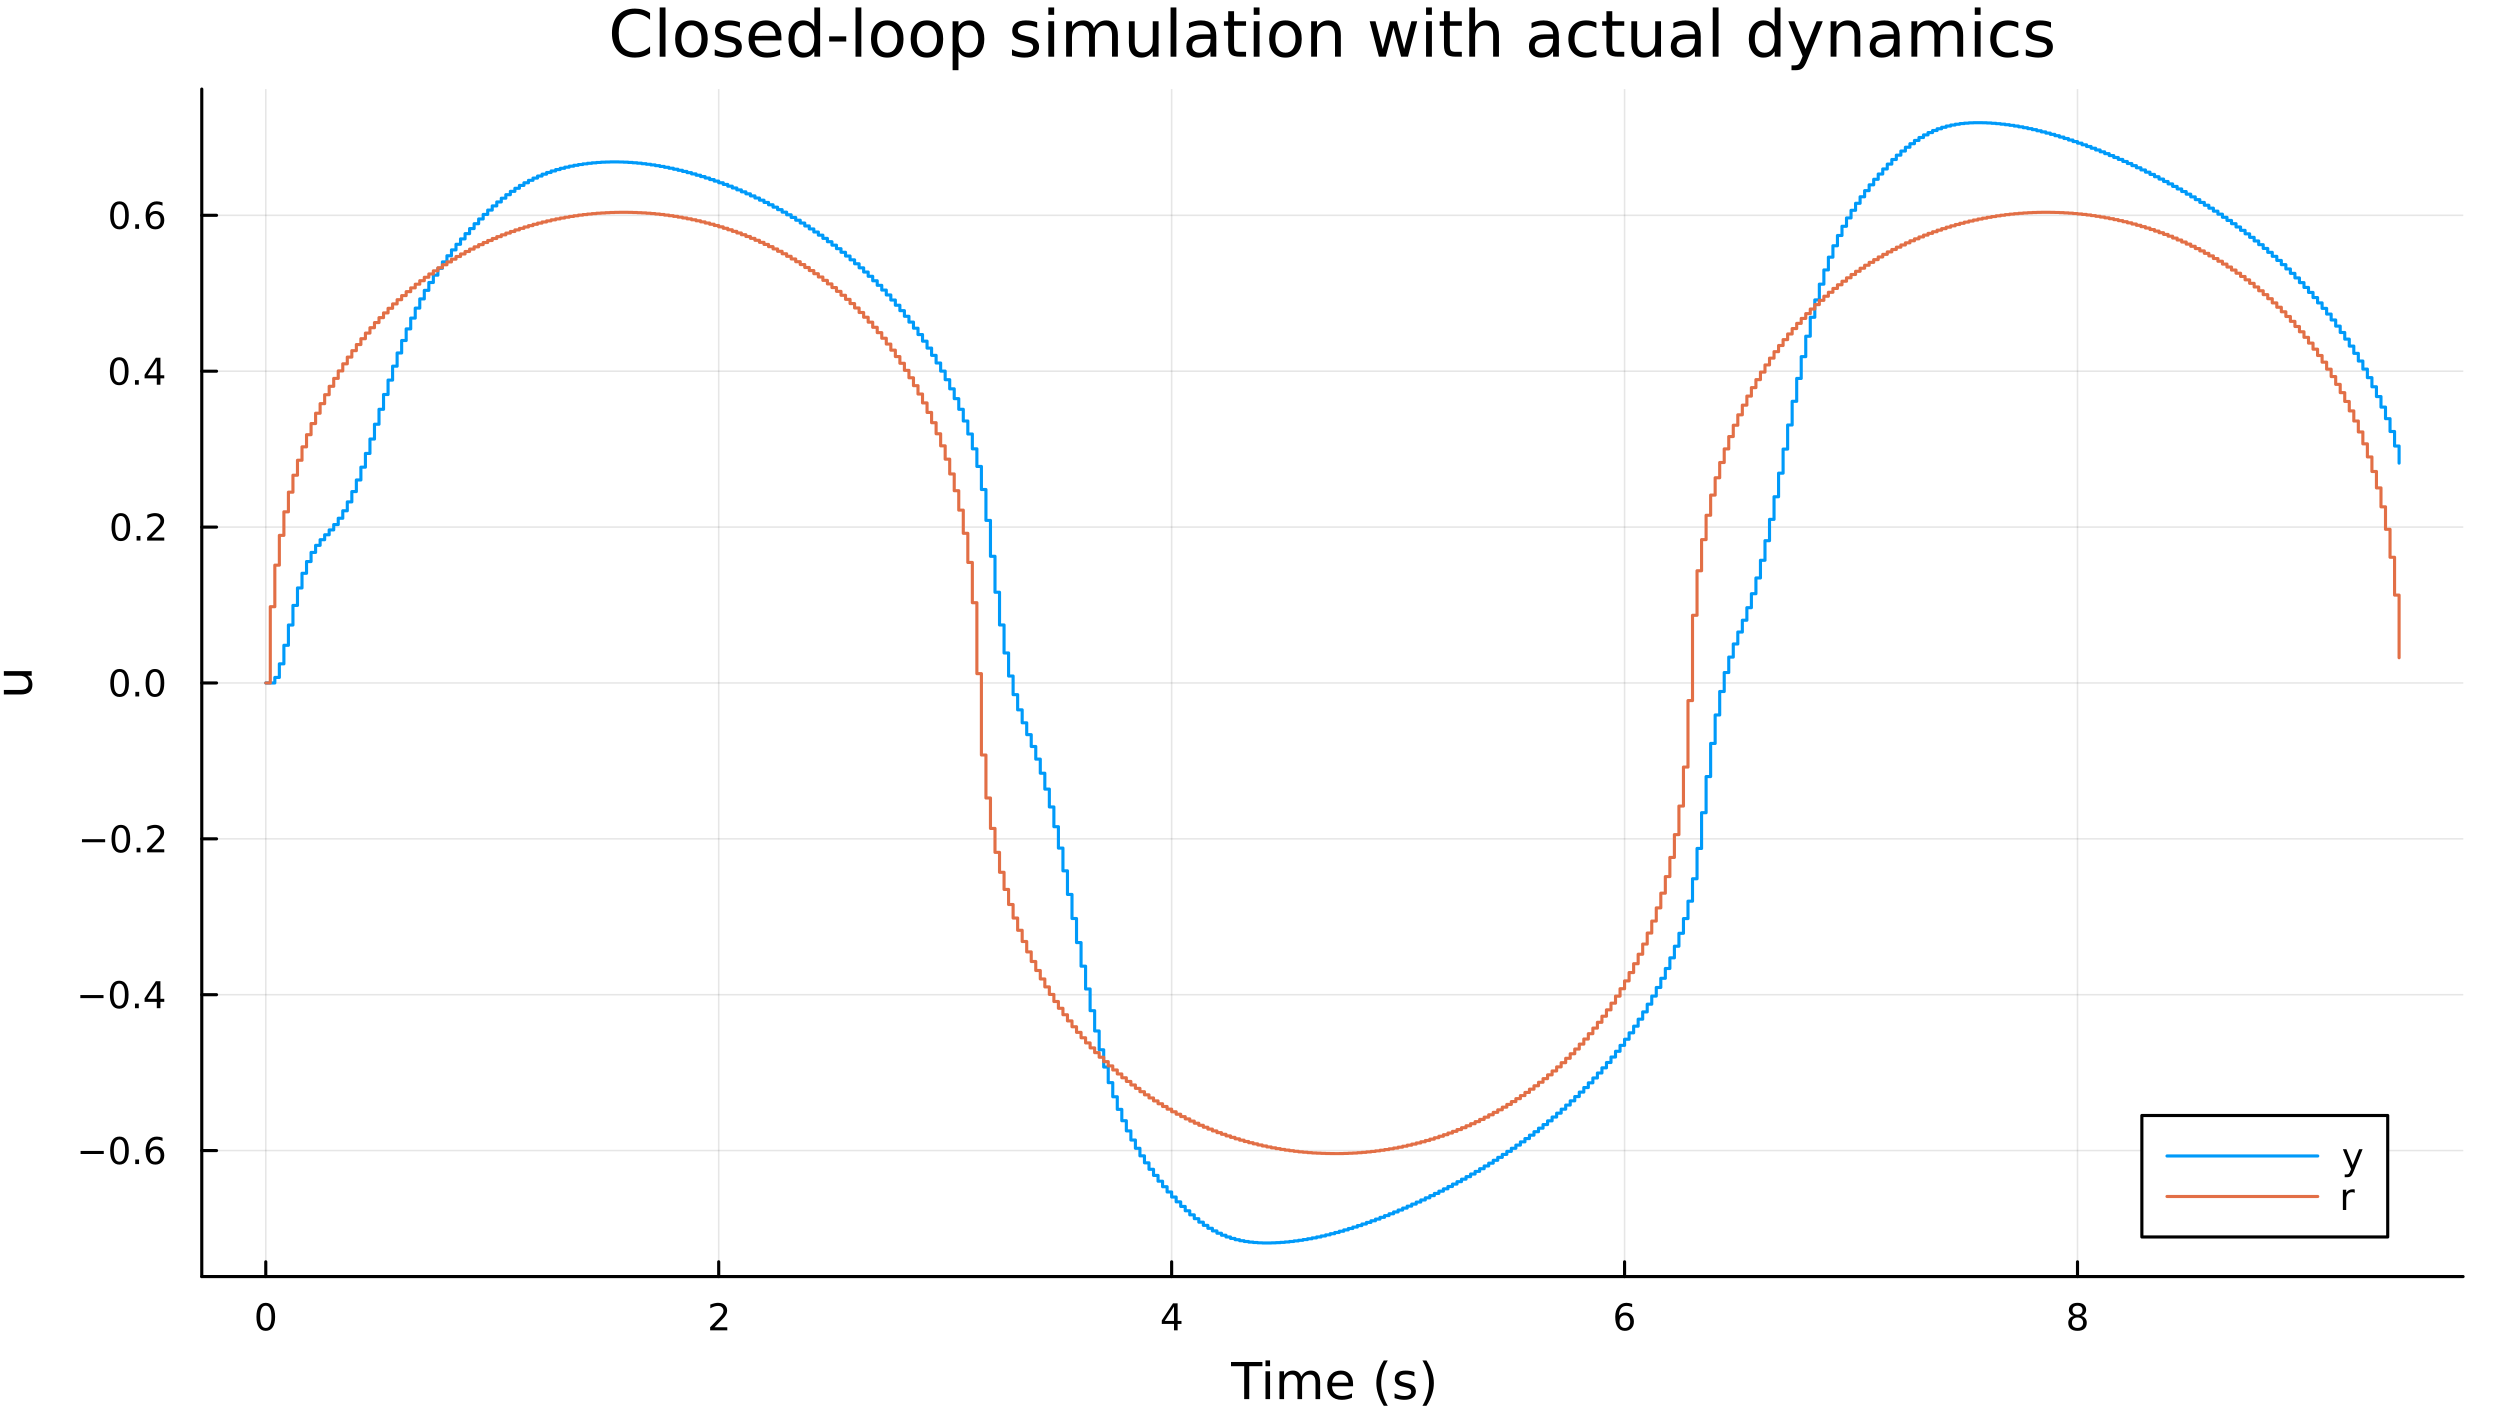 <?xml version="1.0" encoding="utf-8"?>
<svg xmlns="http://www.w3.org/2000/svg" xmlns:xlink="http://www.w3.org/1999/xlink" width="800" height="450" viewBox="0 0 3200 1800">
<rect x="0" y="0" width="3200" height="1800" fill="#333333" stroke="none"/>
<defs>
  <clipPath id="clip560">
    <rect x="0" y="0" width="3200" height="1800"/>
  </clipPath>
</defs>
<path clip-path="url(#clip560)" d="M0 1800 L3200 1800 L3200 0 L0 0  Z" fill="#ffffff" fill-rule="evenodd" fill-opacity="1"/>
<defs>
  <clipPath id="clip561">
    <rect x="640" y="0" width="2241" height="1800"/>
  </clipPath>
</defs>
<path clip-path="url(#clip560)" d="M258.265 1634 L3152.76 1634 L3152.76 114.022 L258.265 114.022  Z" fill="#ffffff" fill-rule="evenodd" fill-opacity="1"/>
<defs>
  <clipPath id="clip562">
    <rect x="258" y="114" width="2895" height="1521"/>
  </clipPath>
</defs>
<polyline clip-path="url(#clip562)" style="stroke:#000000; stroke-linecap:round; stroke-linejoin:round; stroke-width:2; stroke-opacity:0.1; fill:none" points="340.185,1634 340.185,114.022 "/>
<polyline clip-path="url(#clip562)" style="stroke:#000000; stroke-linecap:round; stroke-linejoin:round; stroke-width:2; stroke-opacity:0.1; fill:none" points="919.941,1634 919.941,114.022 "/>
<polyline clip-path="url(#clip562)" style="stroke:#000000; stroke-linecap:round; stroke-linejoin:round; stroke-width:2; stroke-opacity:0.1; fill:none" points="1499.7,1634 1499.7,114.022 "/>
<polyline clip-path="url(#clip562)" style="stroke:#000000; stroke-linecap:round; stroke-linejoin:round; stroke-width:2; stroke-opacity:0.1; fill:none" points="2079.45,1634 2079.45,114.022 "/>
<polyline clip-path="url(#clip562)" style="stroke:#000000; stroke-linecap:round; stroke-linejoin:round; stroke-width:2; stroke-opacity:0.1; fill:none" points="2659.21,1634 2659.21,114.022 "/>
<polyline clip-path="url(#clip560)" style="stroke:#000000; stroke-linecap:round; stroke-linejoin:round; stroke-width:4; stroke-opacity:1; fill:none" points="258.265,1634 3152.76,1634 "/>
<polyline clip-path="url(#clip560)" style="stroke:#000000; stroke-linecap:round; stroke-linejoin:round; stroke-width:4; stroke-opacity:1; fill:none" points="340.185,1634 340.185,1615.11 "/>
<polyline clip-path="url(#clip560)" style="stroke:#000000; stroke-linecap:round; stroke-linejoin:round; stroke-width:4; stroke-opacity:1; fill:none" points="919.941,1634 919.941,1615.11 "/>
<polyline clip-path="url(#clip560)" style="stroke:#000000; stroke-linecap:round; stroke-linejoin:round; stroke-width:4; stroke-opacity:1; fill:none" points="1499.7,1634 1499.7,1615.11 "/>
<polyline clip-path="url(#clip560)" style="stroke:#000000; stroke-linecap:round; stroke-linejoin:round; stroke-width:4; stroke-opacity:1; fill:none" points="2079.45,1634 2079.45,1615.11 "/>
<polyline clip-path="url(#clip560)" style="stroke:#000000; stroke-linecap:round; stroke-linejoin:round; stroke-width:4; stroke-opacity:1; fill:none" points="2659.21,1634 2659.21,1615.11 "/>
<path clip-path="url(#clip560)" d="M340.185 1671.32 Q336.574 1671.32 334.745 1674.89 Q332.939 1678.43 332.939 1685.56 Q332.939 1692.67 334.745 1696.23 Q336.574 1699.77 340.185 1699.77 Q343.819 1699.77 345.624 1696.23 Q347.453 1692.67 347.453 1685.56 Q347.453 1678.43 345.624 1674.89 Q343.819 1671.32 340.185 1671.32 M340.185 1667.62 Q345.995 1667.62 349.05 1672.23 Q352.129 1676.81 352.129 1685.56 Q352.129 1694.29 349.05 1698.89 Q345.995 1703.48 340.185 1703.48 Q334.375 1703.48 331.296 1698.89 Q328.24 1694.29 328.24 1685.56 Q328.24 1676.81 331.296 1672.23 Q334.375 1667.62 340.185 1667.62 Z" fill="#000000" fill-rule="nonzero" fill-opacity="1" /><path clip-path="url(#clip560)" d="M914.594 1698.87 L930.913 1698.87 L930.913 1702.8 L908.969 1702.8 L908.969 1698.87 Q911.631 1696.12 916.214 1691.49 Q920.821 1686.83 922.001 1685.49 Q924.246 1682.97 925.126 1681.23 Q926.029 1679.47 926.029 1677.78 Q926.029 1675.03 924.084 1673.29 Q922.163 1671.56 919.061 1671.56 Q916.862 1671.56 914.409 1672.32 Q911.978 1673.08 909.2 1674.63 L909.2 1669.91 Q912.024 1668.78 914.478 1668.2 Q916.932 1667.62 918.969 1667.62 Q924.339 1667.62 927.533 1670.31 Q930.728 1672.99 930.728 1677.48 Q930.728 1679.61 929.918 1681.53 Q929.131 1683.43 927.024 1686.02 Q926.445 1686.69 923.344 1689.91 Q920.242 1693.11 914.594 1698.87 Z" fill="#000000" fill-rule="nonzero" fill-opacity="1" /><path clip-path="url(#clip560)" d="M1502.71 1672.32 L1490.9 1690.77 L1502.71 1690.77 L1502.71 1672.32 M1501.48 1668.24 L1507.36 1668.24 L1507.36 1690.77 L1512.29 1690.77 L1512.29 1694.66 L1507.36 1694.66 L1507.36 1702.8 L1502.71 1702.8 L1502.71 1694.66 L1487.1 1694.66 L1487.1 1690.14 L1501.48 1668.24 Z" fill="#000000" fill-rule="nonzero" fill-opacity="1" /><path clip-path="url(#clip560)" d="M2079.86 1683.66 Q2076.71 1683.66 2074.86 1685.81 Q2073.03 1687.97 2073.03 1691.72 Q2073.03 1695.44 2074.86 1697.62 Q2076.71 1699.77 2079.86 1699.77 Q2083.01 1699.77 2084.84 1697.62 Q2086.69 1695.44 2086.69 1691.72 Q2086.69 1687.97 2084.84 1685.81 Q2083.01 1683.66 2079.86 1683.66 M2089.14 1669.01 L2089.14 1673.27 Q2087.38 1672.43 2085.58 1671.99 Q2083.79 1671.56 2082.03 1671.56 Q2077.4 1671.56 2074.95 1674.68 Q2072.52 1677.8 2072.17 1684.12 Q2073.54 1682.11 2075.6 1681.05 Q2077.66 1679.96 2080.14 1679.96 Q2085.34 1679.96 2088.35 1683.13 Q2091.39 1686.28 2091.39 1691.72 Q2091.39 1697.04 2088.24 1700.26 Q2085.09 1703.48 2079.86 1703.48 Q2073.86 1703.48 2070.69 1698.89 Q2067.52 1694.29 2067.52 1685.56 Q2067.52 1677.37 2071.41 1672.5 Q2075.3 1667.62 2081.85 1667.62 Q2083.61 1667.62 2085.39 1667.97 Q2087.2 1668.31 2089.14 1669.01 Z" fill="#000000" fill-rule="nonzero" fill-opacity="1" /><path clip-path="url(#clip560)" d="M2659.21 1686.39 Q2655.88 1686.39 2653.95 1688.18 Q2652.06 1689.96 2652.06 1693.08 Q2652.06 1696.21 2653.95 1697.99 Q2655.88 1699.77 2659.21 1699.77 Q2662.54 1699.77 2664.46 1697.99 Q2666.39 1696.18 2666.39 1693.08 Q2666.39 1689.96 2664.46 1688.18 Q2662.57 1686.39 2659.21 1686.39 M2654.53 1684.4 Q2651.52 1683.66 2649.83 1681.6 Q2648.17 1679.54 2648.17 1676.58 Q2648.17 1672.43 2651.11 1670.03 Q2654.07 1667.62 2659.21 1667.62 Q2664.37 1667.62 2667.31 1670.03 Q2670.25 1672.43 2670.25 1676.58 Q2670.25 1679.54 2668.56 1681.6 Q2666.89 1683.66 2663.91 1684.4 Q2667.29 1685.19 2669.16 1687.48 Q2671.06 1689.77 2671.06 1693.08 Q2671.06 1698.11 2667.98 1700.79 Q2664.93 1703.48 2659.21 1703.48 Q2653.49 1703.48 2650.41 1700.79 Q2647.36 1698.11 2647.36 1693.08 Q2647.36 1689.77 2649.26 1687.48 Q2651.15 1685.19 2654.53 1684.4 M2652.82 1677.02 Q2652.82 1679.7 2654.49 1681.21 Q2656.18 1682.71 2659.21 1682.71 Q2662.22 1682.71 2663.91 1681.21 Q2665.62 1679.7 2665.62 1677.02 Q2665.62 1674.33 2663.91 1672.83 Q2662.22 1671.32 2659.21 1671.32 Q2656.18 1671.32 2654.49 1672.83 Q2652.82 1674.33 2652.82 1677.02 Z" fill="#000000" fill-rule="nonzero" fill-opacity="1" /><path clip-path="url(#clip560)" d="M1575.68 1743.35 L1615.88 1743.35 L1615.88 1748.76 L1599.01 1748.76 L1599.01 1790.87 L1592.55 1790.87 L1592.55 1748.76 L1575.68 1748.76 L1575.68 1743.35 Z" fill="#000000" fill-rule="nonzero" fill-opacity="1" /><path clip-path="url(#clip560)" d="M1619.83 1755.22 L1625.68 1755.22 L1625.68 1790.87 L1619.83 1790.87 L1619.83 1755.22 M1619.83 1741.34 L1625.68 1741.34 L1625.68 1748.76 L1619.83 1748.76 L1619.83 1741.34 Z" fill="#000000" fill-rule="nonzero" fill-opacity="1" /><path clip-path="url(#clip560)" d="M1665.69 1762.06 Q1667.89 1758.12 1670.94 1756.24 Q1674 1754.36 1678.14 1754.36 Q1683.71 1754.36 1686.73 1758.28 Q1689.76 1762.16 1689.76 1769.35 L1689.76 1790.87 L1683.87 1790.87 L1683.87 1769.54 Q1683.87 1764.42 1682.05 1761.94 Q1680.24 1759.45 1676.51 1759.45 Q1671.96 1759.45 1669.32 1762.48 Q1666.68 1765.5 1666.68 1770.72 L1666.68 1790.87 L1660.79 1790.87 L1660.79 1769.54 Q1660.79 1764.39 1658.98 1761.94 Q1657.16 1759.45 1653.38 1759.45 Q1648.89 1759.45 1646.25 1762.51 Q1643.6 1765.53 1643.6 1770.72 L1643.6 1790.87 L1637.72 1790.87 L1637.72 1755.22 L1643.6 1755.22 L1643.6 1760.76 Q1645.61 1757.48 1648.41 1755.92 Q1651.21 1754.36 1655.06 1754.36 Q1658.95 1754.36 1661.65 1756.33 Q1664.39 1758.31 1665.69 1762.06 Z" fill="#000000" fill-rule="nonzero" fill-opacity="1" /><path clip-path="url(#clip560)" d="M1731.93 1771.58 L1731.93 1774.45 L1705 1774.45 Q1705.38 1780.49 1708.63 1783.68 Q1711.91 1786.83 1717.73 1786.83 Q1721.11 1786.83 1724.26 1786 Q1727.44 1785.17 1730.56 1783.52 L1730.56 1789.05 Q1727.41 1790.39 1724.1 1791.09 Q1720.79 1791.79 1717.38 1791.79 Q1708.85 1791.79 1703.86 1786.83 Q1698.89 1781.86 1698.89 1773.39 Q1698.89 1764.64 1703.6 1759.52 Q1708.34 1754.36 1716.36 1754.36 Q1723.56 1754.36 1727.73 1759.01 Q1731.93 1763.62 1731.93 1771.58 M1726.07 1769.86 Q1726.01 1765.06 1723.37 1762.19 Q1720.76 1759.33 1716.43 1759.33 Q1711.53 1759.33 1708.57 1762.1 Q1705.64 1764.86 1705.19 1769.89 L1726.07 1769.86 Z" fill="#000000" fill-rule="nonzero" fill-opacity="1" /><path clip-path="url(#clip560)" d="M1776.33 1741.41 Q1772.06 1748.73 1770 1755.89 Q1767.93 1763.05 1767.93 1770.4 Q1767.93 1777.76 1770 1784.98 Q1772.1 1792.17 1776.33 1799.46 L1771.24 1799.46 Q1766.46 1791.98 1764.08 1784.76 Q1761.72 1777.53 1761.72 1770.4 Q1761.72 1763.31 1764.08 1756.11 Q1766.43 1748.92 1771.24 1741.41 L1776.33 1741.41 Z" fill="#000000" fill-rule="nonzero" fill-opacity="1" /><path clip-path="url(#clip560)" d="M1810.42 1756.27 L1810.42 1761.81 Q1807.93 1760.54 1805.26 1759.9 Q1802.59 1759.26 1799.72 1759.26 Q1795.36 1759.26 1793.17 1760.6 Q1791 1761.94 1791 1764.61 Q1791 1766.65 1792.56 1767.82 Q1794.12 1768.97 1798.83 1770.02 L1800.84 1770.47 Q1807.08 1771.8 1809.69 1774.25 Q1812.33 1776.67 1812.33 1781.03 Q1812.33 1786 1808.38 1788.9 Q1804.47 1791.79 1797.59 1791.79 Q1794.73 1791.79 1791.61 1791.22 Q1788.52 1790.68 1785.08 1789.56 L1785.08 1783.52 Q1788.33 1785.2 1791.48 1786.06 Q1794.63 1786.89 1797.72 1786.89 Q1801.86 1786.89 1804.08 1785.49 Q1806.31 1784.06 1806.31 1781.48 Q1806.31 1779.09 1804.69 1777.82 Q1803.1 1776.55 1797.65 1775.37 L1795.62 1774.89 Q1790.17 1773.75 1787.76 1771.39 Q1785.34 1769 1785.34 1764.86 Q1785.34 1759.84 1788.9 1757.1 Q1792.47 1754.36 1799.02 1754.36 Q1802.27 1754.36 1805.13 1754.84 Q1808 1755.32 1810.42 1756.27 Z" fill="#000000" fill-rule="nonzero" fill-opacity="1" /><path clip-path="url(#clip560)" d="M1820.73 1741.41 L1825.82 1741.41 Q1830.6 1748.92 1832.95 1756.11 Q1835.34 1763.31 1835.34 1770.4 Q1835.34 1777.53 1832.95 1784.76 Q1830.6 1791.98 1825.82 1799.46 L1820.73 1799.46 Q1824.96 1792.17 1827.03 1784.98 Q1829.13 1777.76 1829.13 1770.4 Q1829.13 1763.05 1827.03 1755.89 Q1824.96 1748.73 1820.73 1741.41 Z" fill="#000000" fill-rule="nonzero" fill-opacity="1" /><polyline clip-path="url(#clip562)" style="stroke:#000000; stroke-linecap:round; stroke-linejoin:round; stroke-width:2; stroke-opacity:0.1; fill:none" points="258.265,1472.74 3152.76,1472.74 "/>
<polyline clip-path="url(#clip562)" style="stroke:#000000; stroke-linecap:round; stroke-linejoin:round; stroke-width:2; stroke-opacity:0.1; fill:none" points="258.265,1273.22 3152.76,1273.22 "/>
<polyline clip-path="url(#clip562)" style="stroke:#000000; stroke-linecap:round; stroke-linejoin:round; stroke-width:2; stroke-opacity:0.1; fill:none" points="258.265,1073.7 3152.76,1073.7 "/>
<polyline clip-path="url(#clip562)" style="stroke:#000000; stroke-linecap:round; stroke-linejoin:round; stroke-width:2; stroke-opacity:0.1; fill:none" points="258.265,874.178 3152.76,874.178 "/>
<polyline clip-path="url(#clip562)" style="stroke:#000000; stroke-linecap:round; stroke-linejoin:round; stroke-width:2; stroke-opacity:0.1; fill:none" points="258.265,674.658 3152.76,674.658 "/>
<polyline clip-path="url(#clip562)" style="stroke:#000000; stroke-linecap:round; stroke-linejoin:round; stroke-width:2; stroke-opacity:0.1; fill:none" points="258.265,475.139 3152.76,475.139 "/>
<polyline clip-path="url(#clip562)" style="stroke:#000000; stroke-linecap:round; stroke-linejoin:round; stroke-width:2; stroke-opacity:0.1; fill:none" points="258.265,275.62 3152.76,275.62 "/>
<polyline clip-path="url(#clip560)" style="stroke:#000000; stroke-linecap:round; stroke-linejoin:round; stroke-width:4; stroke-opacity:1; fill:none" points="258.265,1634 258.265,114.022 "/>
<polyline clip-path="url(#clip560)" style="stroke:#000000; stroke-linecap:round; stroke-linejoin:round; stroke-width:4; stroke-opacity:1; fill:none" points="258.265,1472.74 277.163,1472.74 "/>
<polyline clip-path="url(#clip560)" style="stroke:#000000; stroke-linecap:round; stroke-linejoin:round; stroke-width:4; stroke-opacity:1; fill:none" points="258.265,1273.22 277.163,1273.22 "/>
<polyline clip-path="url(#clip560)" style="stroke:#000000; stroke-linecap:round; stroke-linejoin:round; stroke-width:4; stroke-opacity:1; fill:none" points="258.265,1073.7 277.163,1073.7 "/>
<polyline clip-path="url(#clip560)" style="stroke:#000000; stroke-linecap:round; stroke-linejoin:round; stroke-width:4; stroke-opacity:1; fill:none" points="258.265,874.178 277.163,874.178 "/>
<polyline clip-path="url(#clip560)" style="stroke:#000000; stroke-linecap:round; stroke-linejoin:round; stroke-width:4; stroke-opacity:1; fill:none" points="258.265,674.658 277.163,674.658 "/>
<polyline clip-path="url(#clip560)" style="stroke:#000000; stroke-linecap:round; stroke-linejoin:round; stroke-width:4; stroke-opacity:1; fill:none" points="258.265,475.139 277.163,475.139 "/>
<polyline clip-path="url(#clip560)" style="stroke:#000000; stroke-linecap:round; stroke-linejoin:round; stroke-width:4; stroke-opacity:1; fill:none" points="258.265,275.62 277.163,275.62 "/>
<path clip-path="url(#clip560)" d="M103.159 1473.19 L132.835 1473.19 L132.835 1477.12 L103.159 1477.12 L103.159 1473.19 Z" fill="#000000" fill-rule="nonzero" fill-opacity="1" /><path clip-path="url(#clip560)" d="M152.927 1458.53 Q149.316 1458.53 147.488 1462.1 Q145.682 1465.64 145.682 1472.77 Q145.682 1479.88 147.488 1483.44 Q149.316 1486.98 152.927 1486.98 Q156.562 1486.98 158.367 1483.44 Q160.196 1479.88 160.196 1472.77 Q160.196 1465.64 158.367 1462.1 Q156.562 1458.53 152.927 1458.53 M152.927 1454.83 Q158.738 1454.83 161.793 1459.44 Q164.872 1464.02 164.872 1472.77 Q164.872 1481.5 161.793 1486.1 Q158.738 1490.69 152.927 1490.69 Q147.117 1490.69 144.039 1486.1 Q140.983 1481.5 140.983 1472.77 Q140.983 1464.02 144.039 1459.44 Q147.117 1454.83 152.927 1454.83 Z" fill="#000000" fill-rule="nonzero" fill-opacity="1" /><path clip-path="url(#clip560)" d="M173.089 1484.14 L177.974 1484.14 L177.974 1490.02 L173.089 1490.02 L173.089 1484.14 Z" fill="#000000" fill-rule="nonzero" fill-opacity="1" /><path clip-path="url(#clip560)" d="M198.737 1470.87 Q195.589 1470.87 193.737 1473.03 Q191.909 1475.18 191.909 1478.93 Q191.909 1482.65 193.737 1484.83 Q195.589 1486.98 198.737 1486.98 Q201.886 1486.98 203.714 1484.83 Q205.566 1482.65 205.566 1478.93 Q205.566 1475.18 203.714 1473.03 Q201.886 1470.87 198.737 1470.87 M208.02 1456.22 L208.02 1460.48 Q206.261 1459.65 204.455 1459.21 Q202.673 1458.77 200.913 1458.77 Q196.284 1458.77 193.83 1461.89 Q191.399 1465.02 191.052 1471.34 Q192.418 1469.32 194.478 1468.26 Q196.538 1467.17 199.015 1467.17 Q204.224 1467.17 207.233 1470.34 Q210.265 1473.49 210.265 1478.93 Q210.265 1484.25 207.117 1487.47 Q203.969 1490.69 198.737 1490.69 Q192.742 1490.69 189.571 1486.1 Q186.4 1481.5 186.4 1472.77 Q186.4 1464.58 190.288 1459.72 Q194.177 1454.83 200.728 1454.83 Q202.487 1454.83 204.27 1455.18 Q206.075 1455.53 208.02 1456.22 Z" fill="#000000" fill-rule="nonzero" fill-opacity="1" /><path clip-path="url(#clip560)" d="M102.835 1273.67 L132.511 1273.67 L132.511 1277.6 L102.835 1277.6 L102.835 1273.67 Z" fill="#000000" fill-rule="nonzero" fill-opacity="1" /><path clip-path="url(#clip560)" d="M152.603 1259.02 Q148.992 1259.02 147.164 1262.58 Q145.358 1266.12 145.358 1273.25 Q145.358 1280.36 147.164 1283.92 Q148.992 1287.46 152.603 1287.46 Q156.238 1287.46 158.043 1283.92 Q159.872 1280.36 159.872 1273.25 Q159.872 1266.12 158.043 1262.58 Q156.238 1259.02 152.603 1259.02 M152.603 1255.31 Q158.414 1255.31 161.469 1259.92 Q164.548 1264.5 164.548 1273.25 Q164.548 1281.98 161.469 1286.58 Q158.414 1291.17 152.603 1291.17 Q146.793 1291.17 143.715 1286.58 Q140.659 1281.98 140.659 1273.25 Q140.659 1264.5 143.715 1259.92 Q146.793 1255.31 152.603 1255.31 Z" fill="#000000" fill-rule="nonzero" fill-opacity="1" /><path clip-path="url(#clip560)" d="M172.765 1284.62 L177.65 1284.62 L177.65 1290.5 L172.765 1290.5 L172.765 1284.62 Z" fill="#000000" fill-rule="nonzero" fill-opacity="1" /><path clip-path="url(#clip560)" d="M200.682 1260.01 L188.876 1278.46 L200.682 1278.46 L200.682 1260.01 M199.455 1255.94 L205.335 1255.94 L205.335 1278.46 L210.265 1278.46 L210.265 1282.35 L205.335 1282.35 L205.335 1290.5 L200.682 1290.5 L200.682 1282.35 L185.08 1282.35 L185.08 1277.83 L199.455 1255.94 Z" fill="#000000" fill-rule="nonzero" fill-opacity="1" /><path clip-path="url(#clip560)" d="M104.918 1074.15 L134.594 1074.15 L134.594 1078.08 L104.918 1078.08 L104.918 1074.15 Z" fill="#000000" fill-rule="nonzero" fill-opacity="1" /><path clip-path="url(#clip560)" d="M154.687 1059.5 Q151.076 1059.5 149.247 1063.06 Q147.441 1066.6 147.441 1073.73 Q147.441 1080.84 149.247 1084.4 Q151.076 1087.94 154.687 1087.94 Q158.321 1087.94 160.127 1084.4 Q161.955 1080.84 161.955 1073.73 Q161.955 1066.6 160.127 1063.06 Q158.321 1059.5 154.687 1059.5 M154.687 1055.79 Q160.497 1055.79 163.552 1060.4 Q166.631 1064.98 166.631 1073.73 Q166.631 1082.46 163.552 1087.07 Q160.497 1091.65 154.687 1091.65 Q148.877 1091.65 145.798 1087.07 Q142.742 1082.46 142.742 1073.73 Q142.742 1064.98 145.798 1060.4 Q148.877 1055.79 154.687 1055.79 Z" fill="#000000" fill-rule="nonzero" fill-opacity="1" /><path clip-path="url(#clip560)" d="M174.849 1085.1 L179.733 1085.1 L179.733 1090.98 L174.849 1090.98 L174.849 1085.1 Z" fill="#000000" fill-rule="nonzero" fill-opacity="1" /><path clip-path="url(#clip560)" d="M193.946 1087.04 L210.265 1087.04 L210.265 1090.98 L188.321 1090.98 L188.321 1087.04 Q190.983 1084.29 195.566 1079.66 Q200.173 1075 201.353 1073.66 Q203.599 1071.14 204.478 1069.4 Q205.381 1067.64 205.381 1065.95 Q205.381 1063.2 203.436 1061.46 Q201.515 1059.73 198.413 1059.73 Q196.214 1059.73 193.761 1060.49 Q191.33 1061.26 188.552 1062.81 L188.552 1058.08 Q191.376 1056.95 193.83 1056.37 Q196.284 1055.79 198.321 1055.79 Q203.691 1055.79 206.886 1058.48 Q210.08 1061.16 210.08 1065.65 Q210.08 1067.78 209.27 1069.7 Q208.483 1071.6 206.376 1074.19 Q205.798 1074.87 202.696 1078.08 Q199.594 1081.28 193.946 1087.04 Z" fill="#000000" fill-rule="nonzero" fill-opacity="1" /><path clip-path="url(#clip560)" d="M153.09 859.976 Q149.478 859.976 147.65 863.541 Q145.844 867.083 145.844 874.212 Q145.844 881.319 147.65 884.884 Q149.478 888.425 153.09 888.425 Q156.724 888.425 158.529 884.884 Q160.358 881.319 160.358 874.212 Q160.358 867.083 158.529 863.541 Q156.724 859.976 153.09 859.976 M153.09 856.273 Q158.9 856.273 161.955 860.879 Q165.034 865.462 165.034 874.212 Q165.034 882.939 161.955 887.546 Q158.9 892.129 153.09 892.129 Q147.279 892.129 144.201 887.546 Q141.145 882.939 141.145 874.212 Q141.145 865.462 144.201 860.879 Q147.279 856.273 153.09 856.273 Z" fill="#000000" fill-rule="nonzero" fill-opacity="1" /><path clip-path="url(#clip560)" d="M173.251 885.578 L178.136 885.578 L178.136 891.458 L173.251 891.458 L173.251 885.578 Z" fill="#000000" fill-rule="nonzero" fill-opacity="1" /><path clip-path="url(#clip560)" d="M198.321 859.976 Q194.71 859.976 192.881 863.541 Q191.075 867.083 191.075 874.212 Q191.075 881.319 192.881 884.884 Q194.71 888.425 198.321 888.425 Q201.955 888.425 203.761 884.884 Q205.589 881.319 205.589 874.212 Q205.589 867.083 203.761 863.541 Q201.955 859.976 198.321 859.976 M198.321 856.273 Q204.131 856.273 207.186 860.879 Q210.265 865.462 210.265 874.212 Q210.265 882.939 207.186 887.546 Q204.131 892.129 198.321 892.129 Q192.511 892.129 189.432 887.546 Q186.376 882.939 186.376 874.212 Q186.376 865.462 189.432 860.879 Q192.511 856.273 198.321 856.273 Z" fill="#000000" fill-rule="nonzero" fill-opacity="1" /><path clip-path="url(#clip560)" d="M154.687 660.457 Q151.076 660.457 149.247 664.022 Q147.441 667.563 147.441 674.693 Q147.441 681.799 149.247 685.364 Q151.076 688.906 154.687 688.906 Q158.321 688.906 160.127 685.364 Q161.955 681.799 161.955 674.693 Q161.955 667.563 160.127 664.022 Q158.321 660.457 154.687 660.457 M154.687 656.753 Q160.497 656.753 163.552 661.36 Q166.631 665.943 166.631 674.693 Q166.631 683.42 163.552 688.026 Q160.497 692.61 154.687 692.61 Q148.877 692.61 145.798 688.026 Q142.742 683.42 142.742 674.693 Q142.742 665.943 145.798 661.36 Q148.877 656.753 154.687 656.753 Z" fill="#000000" fill-rule="nonzero" fill-opacity="1" /><path clip-path="url(#clip560)" d="M174.849 686.059 L179.733 686.059 L179.733 691.938 L174.849 691.938 L174.849 686.059 Z" fill="#000000" fill-rule="nonzero" fill-opacity="1" /><path clip-path="url(#clip560)" d="M193.946 688.003 L210.265 688.003 L210.265 691.938 L188.321 691.938 L188.321 688.003 Q190.983 685.249 195.566 680.619 Q200.173 675.966 201.353 674.624 Q203.599 672.1 204.478 670.364 Q205.381 668.605 205.381 666.915 Q205.381 664.161 203.436 662.425 Q201.515 660.688 198.413 660.688 Q196.214 660.688 193.761 661.452 Q191.33 662.216 188.552 663.767 L188.552 659.045 Q191.376 657.911 193.83 657.332 Q196.284 656.753 198.321 656.753 Q203.691 656.753 206.886 659.438 Q210.08 662.124 210.08 666.614 Q210.08 668.744 209.27 670.665 Q208.483 672.563 206.376 675.156 Q205.798 675.827 202.696 679.045 Q199.594 682.239 193.946 688.003 Z" fill="#000000" fill-rule="nonzero" fill-opacity="1" /><path clip-path="url(#clip560)" d="M152.603 460.938 Q148.992 460.938 147.164 464.502 Q145.358 468.044 145.358 475.174 Q145.358 482.28 147.164 485.845 Q148.992 489.387 152.603 489.387 Q156.238 489.387 158.043 485.845 Q159.872 482.28 159.872 475.174 Q159.872 468.044 158.043 464.502 Q156.238 460.938 152.603 460.938 M152.603 457.234 Q158.414 457.234 161.469 461.84 Q164.548 466.424 164.548 475.174 Q164.548 483.9 161.469 488.507 Q158.414 493.09 152.603 493.09 Q146.793 493.09 143.715 488.507 Q140.659 483.9 140.659 475.174 Q140.659 466.424 143.715 461.84 Q146.793 457.234 152.603 457.234 Z" fill="#000000" fill-rule="nonzero" fill-opacity="1" /><path clip-path="url(#clip560)" d="M172.765 486.539 L177.65 486.539 L177.65 492.419 L172.765 492.419 L172.765 486.539 Z" fill="#000000" fill-rule="nonzero" fill-opacity="1" /><path clip-path="url(#clip560)" d="M200.682 461.933 L188.876 480.382 L200.682 480.382 L200.682 461.933 M199.455 457.859 L205.335 457.859 L205.335 480.382 L210.265 480.382 L210.265 484.271 L205.335 484.271 L205.335 492.419 L200.682 492.419 L200.682 484.271 L185.08 484.271 L185.08 479.757 L199.455 457.859 Z" fill="#000000" fill-rule="nonzero" fill-opacity="1" /><path clip-path="url(#clip560)" d="M152.927 261.418 Q149.316 261.418 147.488 264.983 Q145.682 268.525 145.682 275.654 Q145.682 282.761 147.488 286.325 Q149.316 289.867 152.927 289.867 Q156.562 289.867 158.367 286.325 Q160.196 282.761 160.196 275.654 Q160.196 268.525 158.367 264.983 Q156.562 261.418 152.927 261.418 M152.927 257.715 Q158.738 257.715 161.793 262.321 Q164.872 266.904 164.872 275.654 Q164.872 284.381 161.793 288.987 Q158.738 293.571 152.927 293.571 Q147.117 293.571 144.039 288.987 Q140.983 284.381 140.983 275.654 Q140.983 266.904 144.039 262.321 Q147.117 257.715 152.927 257.715 Z" fill="#000000" fill-rule="nonzero" fill-opacity="1" /><path clip-path="url(#clip560)" d="M173.089 287.02 L177.974 287.02 L177.974 292.9 L173.089 292.9 L173.089 287.02 Z" fill="#000000" fill-rule="nonzero" fill-opacity="1" /><path clip-path="url(#clip560)" d="M198.737 273.756 Q195.589 273.756 193.737 275.909 Q191.909 278.062 191.909 281.812 Q191.909 285.538 193.737 287.714 Q195.589 289.867 198.737 289.867 Q201.886 289.867 203.714 287.714 Q205.566 285.538 205.566 281.812 Q205.566 278.062 203.714 275.909 Q201.886 273.756 198.737 273.756 M208.02 259.103 L208.02 263.363 Q206.261 262.529 204.455 262.089 Q202.673 261.65 200.913 261.65 Q196.284 261.65 193.83 264.775 Q191.399 267.9 191.052 274.219 Q192.418 272.205 194.478 271.14 Q196.538 270.052 199.015 270.052 Q204.224 270.052 207.233 273.224 Q210.265 276.372 210.265 281.812 Q210.265 287.136 207.117 290.353 Q203.969 293.571 198.737 293.571 Q192.742 293.571 189.571 288.987 Q186.4 284.381 186.4 275.654 Q186.4 267.46 190.288 262.599 Q194.177 257.715 200.728 257.715 Q202.487 257.715 204.27 258.062 Q206.075 258.409 208.02 259.103 Z" fill="#000000" fill-rule="nonzero" fill-opacity="1" /><path clip-path="url(#clip560)" d="M26.511 888.941 L4.931 888.941 L4.931 883.085 L26.288 883.085 Q31.349 883.085 33.895 881.111 Q36.41 879.138 36.41 875.191 Q36.41 870.449 33.386 867.711 Q30.362 864.942 25.142 864.942 L4.931 864.942 L4.931 859.086 L40.579 859.086 L40.579 864.942 L35.105 864.942 Q38.351 867.075 39.943 869.908 Q41.502 872.709 41.502 876.432 Q41.502 882.575 37.683 885.758 Q33.863 888.941 26.511 888.941 M4.072 874.204 L4.072 874.204 Z" fill="#000000" fill-rule="nonzero" fill-opacity="1" /><path clip-path="url(#clip560)" d="M832.075 16.755 L832.075 25.383 Q827.943 21.535 823.244 19.631 Q818.585 17.727 813.319 17.727 Q802.949 17.727 797.44 24.087 Q791.93 30.406 791.93 42.397 Q791.93 54.347 797.44 60.707 Q802.949 67.026 813.319 67.026 Q818.585 67.026 823.244 65.122 Q827.943 63.218 832.075 59.37 L832.075 67.918 Q827.781 70.834 822.96 72.292 Q818.18 73.751 812.833 73.751 Q799.1 73.751 791.201 65.365 Q783.302 56.94 783.302 42.397 Q783.302 27.814 791.201 19.428 Q799.1 11.002 812.833 11.002 Q818.261 11.002 823.041 12.461 Q827.862 13.878 832.075 16.755 Z" fill="#000000" fill-rule="nonzero" fill-opacity="1" /><path clip-path="url(#clip560)" d="M844.39 9.544 L851.843 9.544 L851.843 72.576 L844.39 72.576 L844.39 9.544 Z" fill="#000000" fill-rule="nonzero" fill-opacity="1" /><path clip-path="url(#clip560)" d="M885.02 32.431 Q879.025 32.431 875.541 37.131 Q872.057 41.789 872.057 49.931 Q872.057 58.074 875.501 62.773 Q878.984 67.431 885.02 67.431 Q890.975 67.431 894.459 62.732 Q897.943 58.033 897.943 49.931 Q897.943 41.87 894.459 37.171 Q890.975 32.431 885.02 32.431 M885.02 26.112 Q894.742 26.112 900.292 32.431 Q905.842 38.751 905.842 49.931 Q905.842 61.071 900.292 67.431 Q894.742 73.751 885.02 73.751 Q875.257 73.751 869.708 67.431 Q864.198 61.071 864.198 49.931 Q864.198 38.751 869.708 32.431 Q875.257 26.112 885.02 26.112 Z" fill="#000000" fill-rule="nonzero" fill-opacity="1" /><path clip-path="url(#clip560)" d="M947.12 28.543 L947.12 35.591 Q943.961 33.971 940.558 33.161 Q937.155 32.35 933.509 32.35 Q927.96 32.35 925.165 34.052 Q922.41 35.753 922.41 39.156 Q922.41 41.749 924.395 43.248 Q926.38 44.706 932.375 46.043 L934.927 46.61 Q942.867 48.311 946.189 51.43 Q949.551 54.509 949.551 60.059 Q949.551 66.378 944.528 70.064 Q939.545 73.751 930.795 73.751 Q927.15 73.751 923.18 73.022 Q919.25 72.333 914.875 70.915 L914.875 63.218 Q919.007 65.365 923.018 66.459 Q927.028 67.512 930.957 67.512 Q936.224 67.512 939.059 65.73 Q941.895 63.907 941.895 60.626 Q941.895 57.588 939.829 55.967 Q937.803 54.347 930.876 52.848 L928.284 52.24 Q921.357 50.782 918.278 47.785 Q915.199 44.746 915.199 39.48 Q915.199 33.08 919.736 29.596 Q924.273 26.112 932.618 26.112 Q936.75 26.112 940.396 26.72 Q944.042 27.327 947.12 28.543 Z" fill="#000000" fill-rule="nonzero" fill-opacity="1" /><path clip-path="url(#clip560)" d="M1000.23 48.028 L1000.23 51.673 L965.957 51.673 Q966.443 59.37 970.575 63.421 Q974.748 67.431 982.161 67.431 Q986.455 67.431 990.465 66.378 Q994.516 65.325 998.486 63.218 L998.486 70.267 Q994.476 71.968 990.263 72.86 Q986.05 73.751 981.715 73.751 Q970.859 73.751 964.499 67.431 Q958.179 61.112 958.179 50.337 Q958.179 39.197 964.175 32.675 Q970.211 26.112 980.419 26.112 Q989.574 26.112 994.881 32.026 Q1000.23 37.9 1000.23 48.028 M992.774 45.84 Q992.693 39.723 989.331 36.077 Q986.009 32.431 980.5 32.431 Q974.262 32.431 970.494 35.956 Q966.767 39.48 966.2 45.88 L992.774 45.84 Z" fill="#000000" fill-rule="nonzero" fill-opacity="1" /><path clip-path="url(#clip560)" d="M1042.32 34.092 L1042.32 9.544 L1049.77 9.544 L1049.77 72.576 L1042.32 72.576 L1042.32 65.77 Q1039.97 69.821 1036.36 71.806 Q1032.8 73.751 1027.77 73.751 Q1019.55 73.751 1014.37 67.188 Q1009.22 60.626 1009.22 49.931 Q1009.22 39.237 1014.37 32.675 Q1019.55 26.112 1027.77 26.112 Q1032.8 26.112 1036.36 28.097 Q1039.97 30.041 1042.32 34.092 M1016.92 49.931 Q1016.92 58.155 1020.28 62.854 Q1023.68 67.512 1029.6 67.512 Q1035.51 67.512 1038.91 62.854 Q1042.32 58.155 1042.32 49.931 Q1042.32 41.708 1038.91 37.05 Q1035.51 32.35 1029.6 32.35 Q1023.68 32.35 1020.28 37.05 Q1016.92 41.708 1016.92 49.931 Z" fill="#000000" fill-rule="nonzero" fill-opacity="1" /><path clip-path="url(#clip560)" d="M1061.36 46.529 L1083.19 46.529 L1083.19 53.172 L1061.36 53.172 L1061.36 46.529 Z" fill="#000000" fill-rule="nonzero" fill-opacity="1" /><path clip-path="url(#clip560)" d="M1095.06 9.544 L1102.51 9.544 L1102.51 72.576 L1095.06 72.576 L1095.06 9.544 Z" fill="#000000" fill-rule="nonzero" fill-opacity="1" /><path clip-path="url(#clip560)" d="M1135.69 32.431 Q1129.69 32.431 1126.21 37.131 Q1122.73 41.789 1122.73 49.931 Q1122.73 58.074 1126.17 62.773 Q1129.65 67.431 1135.69 67.431 Q1141.64 67.431 1145.13 62.732 Q1148.61 58.033 1148.61 49.931 Q1148.61 41.87 1145.13 37.171 Q1141.64 32.431 1135.69 32.431 M1135.69 26.112 Q1145.41 26.112 1150.96 32.431 Q1156.51 38.751 1156.51 49.931 Q1156.51 61.071 1150.96 67.431 Q1145.41 73.751 1135.69 73.751 Q1125.93 73.751 1120.38 67.431 Q1114.87 61.071 1114.87 49.931 Q1114.87 38.751 1120.38 32.431 Q1125.93 26.112 1135.69 26.112 Z" fill="#000000" fill-rule="nonzero" fill-opacity="1" /><path clip-path="url(#clip560)" d="M1186.45 32.431 Q1180.45 32.431 1176.97 37.131 Q1173.49 41.789 1173.49 49.931 Q1173.49 58.074 1176.93 62.773 Q1180.41 67.431 1186.45 67.431 Q1192.4 67.431 1195.89 62.732 Q1199.37 58.033 1199.37 49.931 Q1199.37 41.87 1195.89 37.171 Q1192.4 32.431 1186.45 32.431 M1186.45 26.112 Q1196.17 26.112 1201.72 32.431 Q1207.27 38.751 1207.27 49.931 Q1207.27 61.071 1201.72 67.431 Q1196.17 73.751 1186.45 73.751 Q1176.69 73.751 1171.14 67.431 Q1165.63 61.071 1165.63 49.931 Q1165.63 38.751 1171.14 32.431 Q1176.69 26.112 1186.45 26.112 Z" fill="#000000" fill-rule="nonzero" fill-opacity="1" /><path clip-path="url(#clip560)" d="M1226.84 65.77 L1226.84 89.833 L1219.34 89.833 L1219.34 27.206 L1226.84 27.206 L1226.84 34.092 Q1229.18 30.041 1232.75 28.097 Q1236.36 26.112 1241.34 26.112 Q1249.6 26.112 1254.75 32.675 Q1259.93 39.237 1259.93 49.931 Q1259.93 60.626 1254.75 67.188 Q1249.6 73.751 1241.34 73.751 Q1236.36 73.751 1232.75 71.806 Q1229.18 69.821 1226.84 65.77 M1252.19 49.931 Q1252.19 41.708 1248.79 37.05 Q1245.43 32.35 1239.51 32.35 Q1233.6 32.35 1230.2 37.05 Q1226.84 41.708 1226.84 49.931 Q1226.84 58.155 1230.2 62.854 Q1233.6 67.512 1239.51 67.512 Q1245.43 67.512 1248.79 62.854 Q1252.19 58.155 1252.19 49.931 Z" fill="#000000" fill-rule="nonzero" fill-opacity="1" /><path clip-path="url(#clip560)" d="M1327.58 28.543 L1327.58 35.591 Q1324.42 33.971 1321.02 33.161 Q1317.62 32.35 1313.97 32.35 Q1308.42 32.35 1305.63 34.052 Q1302.87 35.753 1302.87 39.156 Q1302.87 41.749 1304.86 43.248 Q1306.84 44.706 1312.84 46.043 L1315.39 46.61 Q1323.33 48.311 1326.65 51.43 Q1330.01 54.509 1330.01 60.059 Q1330.01 66.378 1324.99 70.064 Q1320.01 73.751 1311.26 73.751 Q1307.61 73.751 1303.64 73.022 Q1299.71 72.333 1295.34 70.915 L1295.34 63.218 Q1299.47 65.365 1303.48 66.459 Q1307.49 67.512 1311.42 67.512 Q1316.68 67.512 1319.52 65.73 Q1322.36 63.907 1322.36 60.626 Q1322.36 57.588 1320.29 55.967 Q1318.26 54.347 1311.34 52.848 L1308.74 52.24 Q1301.82 50.782 1298.74 47.785 Q1295.66 44.746 1295.66 39.48 Q1295.66 33.08 1300.2 29.596 Q1304.73 26.112 1313.08 26.112 Q1317.21 26.112 1320.86 26.72 Q1324.5 27.327 1327.58 28.543 Z" fill="#000000" fill-rule="nonzero" fill-opacity="1" /><path clip-path="url(#clip560)" d="M1341.88 27.206 L1349.33 27.206 L1349.33 72.576 L1341.88 72.576 L1341.88 27.206 M1341.88 9.544 L1349.33 9.544 L1349.33 18.983 L1341.88 18.983 L1341.88 9.544 Z" fill="#000000" fill-rule="nonzero" fill-opacity="1" /><path clip-path="url(#clip560)" d="M1400.25 35.915 Q1403.05 30.892 1406.94 28.502 Q1410.83 26.112 1416.09 26.112 Q1423.18 26.112 1427.03 31.095 Q1430.88 36.037 1430.88 45.192 L1430.88 72.576 L1423.39 72.576 L1423.39 45.435 Q1423.39 38.913 1421.08 35.753 Q1418.77 32.594 1414.03 32.594 Q1408.23 32.594 1404.87 36.442 Q1401.51 40.29 1401.51 46.934 L1401.51 72.576 L1394.02 72.576 L1394.02 45.435 Q1394.02 38.873 1391.71 35.753 Q1389.4 32.594 1384.58 32.594 Q1378.87 32.594 1375.5 36.482 Q1372.14 40.331 1372.14 46.934 L1372.14 72.576 L1364.65 72.576 L1364.65 27.206 L1372.14 27.206 L1372.14 34.254 Q1374.69 30.082 1378.26 28.097 Q1381.82 26.112 1386.72 26.112 Q1391.67 26.112 1395.11 28.624 Q1398.59 31.135 1400.25 35.915 Z" fill="#000000" fill-rule="nonzero" fill-opacity="1" /><path clip-path="url(#clip560)" d="M1444.98 54.671 L1444.98 27.206 L1452.43 27.206 L1452.43 54.387 Q1452.43 60.828 1454.94 64.069 Q1457.45 67.269 1462.48 67.269 Q1468.51 67.269 1472 63.421 Q1475.52 59.573 1475.52 52.929 L1475.52 27.206 L1482.97 27.206 L1482.97 72.576 L1475.52 72.576 L1475.52 65.608 Q1472.81 69.74 1469.2 71.766 Q1465.64 73.751 1460.9 73.751 Q1453.08 73.751 1449.03 68.89 Q1444.98 64.029 1444.98 54.671 M1463.73 26.112 L1463.73 26.112 Z" fill="#000000" fill-rule="nonzero" fill-opacity="1" /><path clip-path="url(#clip560)" d="M1498.33 9.544 L1505.78 9.544 L1505.78 72.576 L1498.33 72.576 L1498.33 9.544 Z" fill="#000000" fill-rule="nonzero" fill-opacity="1" /><path clip-path="url(#clip560)" d="M1542 49.769 Q1532.96 49.769 1529.48 51.835 Q1525.99 53.901 1525.99 58.884 Q1525.99 62.854 1528.59 65.203 Q1531.22 67.512 1535.72 67.512 Q1541.91 67.512 1545.64 63.137 Q1549.41 58.722 1549.41 51.43 L1549.41 49.769 L1542 49.769 M1556.86 46.691 L1556.86 72.576 L1549.41 72.576 L1549.41 65.689 Q1546.86 69.821 1543.05 71.806 Q1539.24 73.751 1533.73 73.751 Q1526.76 73.751 1522.63 69.862 Q1518.54 65.933 1518.54 59.37 Q1518.54 51.714 1523.65 47.825 Q1528.79 43.936 1538.96 43.936 L1549.41 43.936 L1549.41 43.207 Q1549.41 38.062 1546.01 35.267 Q1542.64 32.431 1536.53 32.431 Q1532.64 32.431 1528.95 33.363 Q1525.27 34.295 1521.86 36.158 L1521.86 29.272 Q1525.95 27.692 1529.8 26.922 Q1533.65 26.112 1537.3 26.112 Q1547.14 26.112 1552 31.216 Q1556.86 36.32 1556.86 46.691 Z" fill="#000000" fill-rule="nonzero" fill-opacity="1" /><path clip-path="url(#clip560)" d="M1579.59 14.324 L1579.59 27.206 L1594.94 27.206 L1594.94 32.999 L1579.59 32.999 L1579.59 57.628 Q1579.59 63.178 1581.09 64.758 Q1582.63 66.338 1587.28 66.338 L1594.94 66.338 L1594.94 72.576 L1587.28 72.576 Q1578.66 72.576 1575.38 69.376 Q1572.09 66.135 1572.09 57.628 L1572.09 32.999 L1566.63 32.999 L1566.63 27.206 L1572.09 27.206 L1572.09 14.324 L1579.59 14.324 Z" fill="#000000" fill-rule="nonzero" fill-opacity="1" /><path clip-path="url(#clip560)" d="M1604.74 27.206 L1612.2 27.206 L1612.2 72.576 L1604.74 72.576 L1604.74 27.206 M1604.74 9.544 L1612.2 9.544 L1612.2 18.983 L1604.74 18.983 L1604.74 9.544 Z" fill="#000000" fill-rule="nonzero" fill-opacity="1" /><path clip-path="url(#clip560)" d="M1645.37 32.431 Q1639.38 32.431 1635.9 37.131 Q1632.41 41.789 1632.41 49.931 Q1632.41 58.074 1635.86 62.773 Q1639.34 67.431 1645.37 67.431 Q1651.33 67.431 1654.81 62.732 Q1658.3 58.033 1658.3 49.931 Q1658.3 41.87 1654.81 37.171 Q1651.33 32.431 1645.37 32.431 M1645.37 26.112 Q1655.1 26.112 1660.65 32.431 Q1666.2 38.751 1666.2 49.931 Q1666.2 61.071 1660.65 67.431 Q1655.1 73.751 1645.37 73.751 Q1635.61 73.751 1630.06 67.431 Q1624.55 61.071 1624.55 49.931 Q1624.55 38.751 1630.06 32.431 Q1635.61 26.112 1645.37 26.112 Z" fill="#000000" fill-rule="nonzero" fill-opacity="1" /><path clip-path="url(#clip560)" d="M1716.27 45.192 L1716.27 72.576 L1708.81 72.576 L1708.81 45.435 Q1708.81 38.994 1706.3 35.794 Q1703.79 32.594 1698.77 32.594 Q1692.73 32.594 1689.25 36.442 Q1685.76 40.29 1685.76 46.934 L1685.76 72.576 L1678.27 72.576 L1678.27 27.206 L1685.76 27.206 L1685.76 34.254 Q1688.44 30.163 1692.04 28.138 Q1695.69 26.112 1700.43 26.112 Q1708.24 26.112 1712.26 30.973 Q1716.27 35.794 1716.27 45.192 Z" fill="#000000" fill-rule="nonzero" fill-opacity="1" /><path clip-path="url(#clip560)" d="M1753.17 27.206 L1760.62 27.206 L1769.94 62.611 L1779.22 27.206 L1788.01 27.206 L1797.32 62.611 L1806.6 27.206 L1814.05 27.206 L1802.19 72.576 L1793.39 72.576 L1783.63 35.389 L1773.83 72.576 L1765.04 72.576 L1753.17 27.206 Z" fill="#000000" fill-rule="nonzero" fill-opacity="1" /><path clip-path="url(#clip560)" d="M1825.36 27.206 L1832.81 27.206 L1832.81 72.576 L1825.36 72.576 L1825.36 27.206 M1825.36 9.544 L1832.81 9.544 L1832.81 18.983 L1825.36 18.983 L1825.36 9.544 Z" fill="#000000" fill-rule="nonzero" fill-opacity="1" /><path clip-path="url(#clip560)" d="M1855.78 14.324 L1855.78 27.206 L1871.13 27.206 L1871.13 32.999 L1855.78 32.999 L1855.78 57.628 Q1855.78 63.178 1857.28 64.758 Q1858.82 66.338 1863.48 66.338 L1871.13 66.338 L1871.13 72.576 L1863.48 72.576 Q1854.85 72.576 1851.57 69.376 Q1848.28 66.135 1848.28 57.628 L1848.28 32.999 L1842.82 32.999 L1842.82 27.206 L1848.28 27.206 L1848.28 14.324 L1855.78 14.324 Z" fill="#000000" fill-rule="nonzero" fill-opacity="1" /><path clip-path="url(#clip560)" d="M1918.65 45.192 L1918.65 72.576 L1911.2 72.576 L1911.2 45.435 Q1911.2 38.994 1908.68 35.794 Q1906.17 32.594 1901.15 32.594 Q1895.11 32.594 1891.63 36.442 Q1888.15 40.29 1888.15 46.934 L1888.15 72.576 L1880.65 72.576 L1880.65 9.544 L1888.15 9.544 L1888.15 34.254 Q1890.82 30.163 1894.42 28.138 Q1898.07 26.112 1902.81 26.112 Q1910.63 26.112 1914.64 30.973 Q1918.65 35.794 1918.65 45.192 Z" fill="#000000" fill-rule="nonzero" fill-opacity="1" /><path clip-path="url(#clip560)" d="M1980.51 49.769 Q1971.47 49.769 1967.99 51.835 Q1964.51 53.901 1964.51 58.884 Q1964.51 62.854 1967.1 65.203 Q1969.73 67.512 1974.23 67.512 Q1980.43 67.512 1984.15 63.137 Q1987.92 58.722 1987.92 51.43 L1987.92 49.769 L1980.51 49.769 M1995.37 46.691 L1995.37 72.576 L1987.92 72.576 L1987.92 65.689 Q1985.37 69.821 1981.56 71.806 Q1977.75 73.751 1972.24 73.751 Q1965.27 73.751 1961.14 69.862 Q1957.05 65.933 1957.05 59.37 Q1957.05 51.714 1962.16 47.825 Q1967.3 43.936 1977.47 43.936 L1987.92 43.936 L1987.92 43.207 Q1987.92 38.062 1984.52 35.267 Q1981.15 32.431 1975.04 32.431 Q1971.15 32.431 1967.46 33.363 Q1963.78 34.295 1960.37 36.158 L1960.37 29.272 Q1964.46 27.692 1968.31 26.922 Q1972.16 26.112 1975.81 26.112 Q1985.65 26.112 1990.51 31.216 Q1995.37 36.32 1995.37 46.691 Z" fill="#000000" fill-rule="nonzero" fill-opacity="1" /><path clip-path="url(#clip560)" d="M2043.38 28.948 L2043.38 35.915 Q2040.22 34.173 2037.02 33.323 Q2033.86 32.431 2030.62 32.431 Q2023.36 32.431 2019.35 37.05 Q2015.34 41.627 2015.34 49.931 Q2015.34 58.236 2019.35 62.854 Q2023.36 67.431 2030.62 67.431 Q2033.86 67.431 2037.02 66.581 Q2040.22 65.689 2043.38 63.948 L2043.38 70.834 Q2040.26 72.292 2036.89 73.022 Q2033.57 73.751 2029.81 73.751 Q2019.56 73.751 2013.52 67.31 Q2007.49 60.869 2007.49 49.931 Q2007.49 38.832 2013.56 32.472 Q2019.68 26.112 2030.29 26.112 Q2033.74 26.112 2037.02 26.841 Q2040.3 27.53 2043.38 28.948 Z" fill="#000000" fill-rule="nonzero" fill-opacity="1" /><path clip-path="url(#clip560)" d="M2063.71 14.324 L2063.71 27.206 L2079.06 27.206 L2079.06 32.999 L2063.71 32.999 L2063.71 57.628 Q2063.71 63.178 2065.21 64.758 Q2066.75 66.338 2071.41 66.338 L2079.06 66.338 L2079.06 72.576 L2071.41 72.576 Q2062.78 72.576 2059.5 69.376 Q2056.22 66.135 2056.22 57.628 L2056.22 32.999 L2050.75 32.999 L2050.75 27.206 L2056.22 27.206 L2056.22 14.324 L2063.71 14.324 Z" fill="#000000" fill-rule="nonzero" fill-opacity="1" /><path clip-path="url(#clip560)" d="M2088.1 54.671 L2088.1 27.206 L2095.55 27.206 L2095.55 54.387 Q2095.55 60.828 2098.06 64.069 Q2100.57 67.269 2105.6 67.269 Q2111.63 67.269 2115.12 63.421 Q2118.64 59.573 2118.64 52.929 L2118.64 27.206 L2126.1 27.206 L2126.1 72.576 L2118.64 72.576 L2118.64 65.608 Q2115.93 69.74 2112.32 71.766 Q2108.76 73.751 2104.02 73.751 Q2096.2 73.751 2092.15 68.89 Q2088.1 64.029 2088.1 54.671 M2106.85 26.112 L2106.85 26.112 Z" fill="#000000" fill-rule="nonzero" fill-opacity="1" /><path clip-path="url(#clip560)" d="M2162.07 49.769 Q2153.03 49.769 2149.55 51.835 Q2146.07 53.901 2146.07 58.884 Q2146.07 62.854 2148.66 65.203 Q2151.29 67.512 2155.79 67.512 Q2161.99 67.512 2165.71 63.137 Q2169.48 58.722 2169.48 51.43 L2169.48 49.769 L2162.07 49.769 M2176.93 46.691 L2176.93 72.576 L2169.48 72.576 L2169.48 65.689 Q2166.93 69.821 2163.12 71.806 Q2159.31 73.751 2153.8 73.751 Q2146.84 73.751 2142.7 69.862 Q2138.61 65.933 2138.61 59.37 Q2138.61 51.714 2143.72 47.825 Q2148.86 43.936 2159.03 43.936 L2169.48 43.936 L2169.48 43.207 Q2169.48 38.062 2166.08 35.267 Q2162.72 32.431 2156.6 32.431 Q2152.71 32.431 2149.02 33.363 Q2145.34 34.295 2141.93 36.158 L2141.93 29.272 Q2146.03 27.692 2149.87 26.922 Q2153.72 26.112 2157.37 26.112 Q2167.21 26.112 2172.07 31.216 Q2176.93 36.32 2176.93 46.691 Z" fill="#000000" fill-rule="nonzero" fill-opacity="1" /><path clip-path="url(#clip560)" d="M2192.29 9.544 L2199.74 9.544 L2199.74 72.576 L2192.29 72.576 L2192.29 9.544 Z" fill="#000000" fill-rule="nonzero" fill-opacity="1" /><path clip-path="url(#clip560)" d="M2271.56 34.092 L2271.56 9.544 L2279.02 9.544 L2279.02 72.576 L2271.56 72.576 L2271.56 65.77 Q2269.21 69.821 2265.61 71.806 Q2262.04 73.751 2257.02 73.751 Q2248.8 73.751 2243.61 67.188 Q2238.47 60.626 2238.47 49.931 Q2238.47 39.237 2243.61 32.675 Q2248.8 26.112 2257.02 26.112 Q2262.04 26.112 2265.61 28.097 Q2269.21 30.041 2271.56 34.092 M2246.16 49.931 Q2246.16 58.155 2249.53 62.854 Q2252.93 67.512 2258.84 67.512 Q2264.76 67.512 2268.16 62.854 Q2271.56 58.155 2271.56 49.931 Q2271.56 41.708 2268.16 37.05 Q2264.76 32.35 2258.84 32.35 Q2252.93 32.35 2249.53 37.05 Q2246.16 41.708 2246.16 49.931 Z" fill="#000000" fill-rule="nonzero" fill-opacity="1" /><path clip-path="url(#clip560)" d="M2313.25 76.789 Q2310.09 84.891 2307.09 87.362 Q2304.09 89.833 2299.07 89.833 L2293.11 89.833 L2293.11 83.594 L2297.49 83.594 Q2300.57 83.594 2302.27 82.136 Q2303.97 80.678 2306.04 75.25 L2307.37 71.847 L2289.02 27.206 L2296.92 27.206 L2311.1 62.692 L2325.28 27.206 L2333.18 27.206 L2313.25 76.789 Z" fill="#000000" fill-rule="nonzero" fill-opacity="1" /><path clip-path="url(#clip560)" d="M2381.18 45.192 L2381.18 72.576 L2373.73 72.576 L2373.73 45.435 Q2373.73 38.994 2371.22 35.794 Q2368.7 32.594 2363.68 32.594 Q2357.65 32.594 2354.16 36.442 Q2350.68 40.29 2350.68 46.934 L2350.68 72.576 L2343.18 72.576 L2343.18 27.206 L2350.68 27.206 L2350.68 34.254 Q2353.35 30.163 2356.96 28.138 Q2360.6 26.112 2365.34 26.112 Q2373.16 26.112 2377.17 30.973 Q2381.18 35.794 2381.18 45.192 Z" fill="#000000" fill-rule="nonzero" fill-opacity="1" /><path clip-path="url(#clip560)" d="M2416.67 49.769 Q2407.63 49.769 2404.15 51.835 Q2400.67 53.901 2400.67 58.884 Q2400.67 62.854 2403.26 65.203 Q2405.89 67.512 2410.39 67.512 Q2416.59 67.512 2420.31 63.137 Q2424.08 58.722 2424.08 51.43 L2424.08 49.769 L2416.67 49.769 M2431.53 46.691 L2431.53 72.576 L2424.08 72.576 L2424.08 65.689 Q2421.53 69.821 2417.72 71.806 Q2413.91 73.751 2408.4 73.751 Q2401.44 73.751 2397.3 69.862 Q2393.21 65.933 2393.21 59.37 Q2393.21 51.714 2398.32 47.825 Q2403.46 43.936 2413.63 43.936 L2424.08 43.936 L2424.08 43.207 Q2424.08 38.062 2420.68 35.267 Q2417.32 32.431 2411.2 32.431 Q2407.31 32.431 2403.62 33.363 Q2399.94 34.295 2396.53 36.158 L2396.53 29.272 Q2400.63 27.692 2404.47 26.922 Q2408.32 26.112 2411.97 26.112 Q2421.81 26.112 2426.67 31.216 Q2431.53 36.32 2431.53 46.691 Z" fill="#000000" fill-rule="nonzero" fill-opacity="1" /><path clip-path="url(#clip560)" d="M2482.21 35.915 Q2485.01 30.892 2488.89 28.502 Q2492.78 26.112 2498.05 26.112 Q2505.14 26.112 2508.99 31.095 Q2512.84 36.037 2512.84 45.192 L2512.84 72.576 L2505.34 72.576 L2505.34 45.435 Q2505.34 38.913 2503.03 35.753 Q2500.72 32.594 2495.98 32.594 Q2490.19 32.594 2486.83 36.442 Q2483.47 40.29 2483.47 46.934 L2483.47 72.576 L2475.97 72.576 L2475.97 45.435 Q2475.97 38.873 2473.66 35.753 Q2471.35 32.594 2466.53 32.594 Q2460.82 32.594 2457.46 36.482 Q2454.1 40.331 2454.1 46.934 L2454.1 72.576 L2446.6 72.576 L2446.6 27.206 L2454.1 27.206 L2454.1 34.254 Q2456.65 30.082 2460.21 28.097 Q2463.78 26.112 2468.68 26.112 Q2473.62 26.112 2477.07 28.624 Q2480.55 31.135 2482.21 35.915 Z" fill="#000000" fill-rule="nonzero" fill-opacity="1" /><path clip-path="url(#clip560)" d="M2527.7 27.206 L2535.16 27.206 L2535.16 72.576 L2527.7 72.576 L2527.7 27.206 M2527.7 9.544 L2535.16 9.544 L2535.16 18.983 L2527.7 18.983 L2527.7 9.544 Z" fill="#000000" fill-rule="nonzero" fill-opacity="1" /><path clip-path="url(#clip560)" d="M2583.4 28.948 L2583.4 35.915 Q2580.24 34.173 2577.04 33.323 Q2573.88 32.431 2570.64 32.431 Q2563.39 32.431 2559.38 37.05 Q2555.37 41.627 2555.37 49.931 Q2555.37 58.236 2559.38 62.854 Q2563.39 67.431 2570.64 67.431 Q2573.88 67.431 2577.04 66.581 Q2580.24 65.689 2583.4 63.948 L2583.4 70.834 Q2580.28 72.292 2576.92 73.022 Q2573.6 73.751 2569.83 73.751 Q2559.58 73.751 2553.55 67.31 Q2547.51 60.869 2547.51 49.931 Q2547.51 38.832 2553.59 32.472 Q2559.7 26.112 2570.32 26.112 Q2573.76 26.112 2577.04 26.841 Q2580.32 27.53 2583.4 28.948 Z" fill="#000000" fill-rule="nonzero" fill-opacity="1" /><path clip-path="url(#clip560)" d="M2625.29 28.543 L2625.29 35.591 Q2622.13 33.971 2618.73 33.161 Q2615.32 32.35 2611.68 32.35 Q2606.13 32.35 2603.33 34.052 Q2600.58 35.753 2600.58 39.156 Q2600.58 41.749 2602.56 43.248 Q2604.55 44.706 2610.54 46.043 L2613.1 46.61 Q2621.04 48.311 2624.36 51.43 Q2627.72 54.509 2627.72 60.059 Q2627.72 66.378 2622.7 70.064 Q2617.71 73.751 2608.96 73.751 Q2605.32 73.751 2601.35 73.022 Q2597.42 72.333 2593.04 70.915 L2593.04 63.218 Q2597.18 65.365 2601.19 66.459 Q2605.2 67.512 2609.13 67.512 Q2614.39 67.512 2617.23 65.73 Q2620.06 63.907 2620.06 60.626 Q2620.06 57.588 2618 55.967 Q2615.97 54.347 2609.04 52.848 L2606.45 52.24 Q2599.52 50.782 2596.45 47.785 Q2593.37 44.746 2593.37 39.48 Q2593.37 33.08 2597.9 29.596 Q2602.44 26.112 2610.79 26.112 Q2614.92 26.112 2618.56 26.72 Q2622.21 27.327 2625.29 28.543 Z" fill="#000000" fill-rule="nonzero" fill-opacity="1" /><polyline clip-path="url(#clip562)" style="stroke:#009af9; stroke-linecap:round; stroke-linejoin:round; stroke-width:4; stroke-opacity:1; fill:none" points="340.185,874.178 345.982,874.178 351.78,874.178 351.78,867.134 357.577,867.134 357.577,849.741 363.375,849.741 363.375,825.979 369.172,825.979 369.172,800.021 374.97,800.021 374.97,774.929 380.768,774.929 380.768,752.567 386.565,752.567 386.565,733.804 392.363,733.804 392.363,718.77 398.16,718.77 398.16,707.085 403.958,707.085 403.958,698.054 409.755,698.054 409.755,690.825 415.553,690.825 415.553,684.51 421.351,684.51 421.351,678.278 427.148,678.278 427.148,671.418 432.946,671.418 432.946,663.377 438.743,663.377 438.743,653.776 444.541,653.776 444.541,642.411 450.338,642.411 450.338,629.242 456.136,629.242 456.136,614.367 461.933,614.367 461.933,597.996 467.731,597.996 467.731,580.419 473.529,580.419 473.529,561.976 479.326,561.976 479.326,543.024 485.124,543.024 485.124,523.917 490.921,523.917 490.921,504.982 496.719,504.982 496.719,486.505 502.516,486.505 502.516,468.718 508.314,468.718 508.314,451.798 514.112,451.798 514.112,435.864 519.909,435.864 519.909,420.982 525.707,420.982 525.707,407.164 531.504,407.164 531.504,394.388 537.302,394.388 537.302,382.593 543.099,382.593 543.099,371.7 548.897,371.7 548.897,361.612 554.694,361.612 554.694,352.23 560.492,352.23 560.492,343.451 566.29,343.451 566.29,335.184 572.087,335.184 572.087,327.343 577.885,327.343 577.885,319.86 583.682,319.86 583.682,312.678 589.48,312.678 589.48,305.756 595.277,305.756 595.277,299.067 601.075,299.067 601.075,292.596 606.873,292.596 606.873,286.338 612.67,286.338 612.67,280.297 618.468,280.297 618.468,274.48 624.265,274.48 624.265,268.899 630.063,268.899 630.063,263.567 635.86,263.567 635.86,258.497 641.658,258.497 641.658,253.7 647.455,253.7 647.455,249.182 653.253,249.182 653.253,244.949 659.051,244.949 659.051,241.001 664.848,241.001 664.848,237.337 670.646,237.337 670.646,233.948 676.443,233.948 676.443,230.828 682.241,230.828 682.241,227.964 688.038,227.964 688.038,225.344 693.836,225.344 693.836,222.955 699.634,222.955 699.634,220.783 705.431,220.783 705.431,218.814 711.229,218.814 711.229,217.035 717.026,217.035 717.026,215.433 722.824,215.433 722.824,213.998 728.621,213.998 728.621,212.72 734.419,212.72 734.419,211.591 740.216,211.591 740.216,210.603 746.014,210.603 746.014,209.75 751.812,209.75 751.812,209.028 757.609,209.028 757.609,208.433 763.407,208.433 763.407,207.961 769.204,207.961 769.204,207.61 775.002,207.61 775.002,207.377 780.799,207.377 780.799,207.26 786.597,207.26 786.597,207.258 792.395,207.258 792.395,207.367 798.192,207.367 798.192,207.587 803.99,207.587 803.99,207.915 809.787,207.915 809.787,208.348 815.585,208.348 815.585,208.885 821.382,208.885 821.382,209.522 827.18,209.522 827.18,210.259 832.977,210.259 832.977,211.091 838.775,211.091 838.775,212.018 844.573,212.018 844.573,213.037 850.37,213.037 850.37,214.145 856.168,214.145 856.168,215.34 861.965,215.34 861.965,216.622 867.763,216.622 867.763,217.987 873.56,217.987 873.56,219.436 879.358,219.436 879.358,220.966 885.156,220.966 885.156,222.577 890.953,222.577 890.953,224.267 896.751,224.267 896.751,226.037 902.548,226.037 902.548,227.886 908.346,227.886 908.346,229.814 914.143,229.814 914.143,231.82 919.941,231.82 919.941,233.904 925.738,233.904 925.738,236.067 931.536,236.067 931.536,238.309 937.334,238.309 937.334,240.63 943.131,240.63 943.131,243.031 948.929,243.031 948.929,245.512 954.726,245.512 954.726,248.074 960.524,248.074 960.524,250.717 966.321,250.717 966.321,253.443 972.119,253.443 972.119,256.252 977.916,256.252 977.916,259.145 983.714,259.145 983.714,262.124 989.512,262.124 989.512,265.19 995.309,265.19 995.309,268.343 1001.11,268.343 1001.11,271.587 1006.9,271.587 1006.9,274.921 1012.7,274.921 1012.7,278.349 1018.5,278.349 1018.5,281.872 1024.3,281.872 1024.3,285.493 1030.09,285.493 1030.09,289.213 1035.89,289.213 1035.89,293.036 1041.69,293.036 1041.69,296.964 1047.49,296.964 1047.49,301 1053.28,301 1053.28,305.147 1059.08,305.147 1059.08,309.409 1064.88,309.409 1064.88,313.79 1070.68,313.79 1070.68,318.294 1076.48,318.294 1076.48,322.925 1082.27,322.925 1082.27,327.688 1088.07,327.688 1088.07,332.589 1093.87,332.589 1093.87,337.632 1099.67,337.632 1099.67,342.824 1105.46,342.824 1105.46,348.173 1111.26,348.173 1111.26,353.684 1117.06,353.684 1117.06,359.368 1122.86,359.368 1122.86,365.231 1128.65,365.231 1128.65,371.285 1134.45,371.285 1134.45,377.54 1140.25,377.54 1140.25,384.009 1146.05,384.009 1146.05,390.705 1151.84,390.705 1151.84,397.643 1157.64,397.643 1157.64,404.841 1163.44,404.841 1163.44,412.32 1169.24,412.32 1169.24,420.101 1175.03,420.101 1175.03,428.211 1180.83,428.211 1180.83,436.681 1186.63,436.681 1186.63,445.546 1192.43,445.546 1192.43,454.85 1198.22,454.85 1198.22,464.645 1204.02,464.645 1204.02,474.995 1209.82,474.995 1209.82,485.979 1215.62,485.979 1215.62,497.698 1221.41,497.698 1221.41,510.287 1227.21,510.287 1227.21,523.926 1233.01,523.926 1233.01,538.874 1238.81,538.874 1238.81,555.518 1244.6,555.518 1244.6,574.501 1250.4,574.501 1250.4,597.063 1256.2,597.063 1256.2,626.594 1262,626.594 1262,666.112 1267.79,666.112 1267.79,712.066 1273.59,712.066 1273.59,758.071 1279.39,758.071 1279.39,799.966 1285.19,799.966 1285.19,835.822 1290.98,835.822 1290.98,865.318 1296.78,865.318 1296.78,889.159 1302.58,889.159 1302.58,908.612 1308.38,908.612 1308.38,925.178 1314.18,925.178 1314.18,940.358 1319.97,940.358 1319.97,955.495 1325.77,955.495 1325.77,971.68 1331.57,971.68 1331.57,989.704 1337.37,989.704 1337.37,1010.04 1343.16,1010.04 1343.16,1032.88 1348.96,1032.88 1348.96,1058.15 1354.76,1058.15 1354.76,1085.55 1360.56,1085.55 1360.56,1114.64 1366.35,1114.64 1366.35,1144.89 1372.15,1144.89 1372.15,1175.71 1377.95,1175.71 1377.95,1206.51 1383.75,1206.51 1383.75,1236.73 1389.54,1236.73 1389.54,1265.91 1395.34,1265.91 1395.34,1293.65 1401.14,1293.65 1401.14,1319.66 1406.94,1319.66 1406.94,1343.73 1412.73,1343.73 1412.73,1365.78 1418.53,1365.78 1418.53,1385.79 1424.33,1385.79 1424.33,1403.83 1430.13,1403.83 1430.13,1420.02 1435.92,1420.02 1435.92,1434.52 1441.72,1434.52 1441.72,1447.52 1447.52,1447.52 1447.52,1459.21 1453.32,1459.21 1453.32,1469.81 1459.11,1469.81 1459.11,1479.48 1464.91,1479.48 1464.91,1488.41 1470.71,1488.41 1470.71,1496.72 1476.51,1496.72 1476.51,1504.54 1482.3,1504.54 1482.3,1511.94 1488.1,1511.94 1488.1,1519 1493.9,1519 1493.9,1525.75 1499.7,1525.75 1499.7,1532.21 1505.49,1532.21 1505.49,1538.38 1511.29,1538.38 1511.29,1544.25 1517.09,1544.25 1517.09,1549.8 1522.89,1549.8 1522.89,1555.02 1528.68,1555.02 1528.68,1559.89 1534.48,1559.89 1534.48,1564.39 1540.28,1564.39 1540.28,1568.5 1546.08,1568.5 1546.08,1572.23 1551.88,1572.23 1551.88,1575.57 1557.67,1575.57 1557.67,1578.53 1563.47,1578.53 1563.47,1581.11 1569.27,1581.11 1569.27,1583.33 1575.07,1583.33 1575.07,1585.22 1580.86,1585.22 1580.86,1586.79 1586.66,1586.79 1586.66,1588.08 1592.46,1588.08 1592.46,1589.09 1598.26,1589.09 1598.26,1589.87 1604.05,1589.87 1604.05,1590.42 1609.85,1590.42 1609.85,1590.78 1615.65,1590.78 1615.65,1590.97 1621.45,1590.97 1621.45,1590.99 1627.24,1590.99 1627.24,1590.86 1633.04,1590.86 1633.04,1590.6 1638.84,1590.6 1638.84,1590.22 1644.64,1590.22 1644.64,1589.71 1650.43,1589.71 1650.43,1589.1 1656.23,1589.1 1656.23,1588.38 1662.03,1588.38 1662.03,1587.56 1667.83,1587.56 1667.83,1586.64 1673.62,1586.64 1673.62,1585.62 1679.42,1585.62 1679.42,1584.51 1685.22,1584.51 1685.22,1583.31 1691.02,1583.31 1691.02,1582.01 1696.81,1582.01 1696.81,1580.63 1702.61,1580.63 1702.61,1579.16 1708.41,1579.16 1708.41,1577.61 1714.21,1577.61 1714.21,1575.98 1720,1575.98 1720,1574.27 1725.8,1574.27 1725.8,1572.5 1731.6,1572.5 1731.6,1570.65 1737.4,1570.65 1737.4,1568.73 1743.19,1568.73 1743.19,1566.75 1748.99,1566.75 1748.99,1564.71 1754.79,1564.71 1754.79,1562.61 1760.59,1562.61 1760.59,1560.45 1766.38,1560.45 1766.38,1558.24 1772.18,1558.24 1772.18,1555.97 1777.98,1555.97 1777.98,1553.65 1783.78,1553.65 1783.78,1551.28 1789.58,1551.28 1789.58,1548.86 1795.37,1548.86 1795.37,1546.38 1801.17,1546.38 1801.17,1543.85 1806.97,1543.85 1806.97,1541.27 1812.77,1541.27 1812.77,1538.64 1818.56,1538.64 1818.56,1535.96 1824.36,1535.96 1824.36,1533.22 1830.16,1533.22 1830.16,1530.43 1835.96,1530.43 1835.96,1527.59 1841.75,1527.59 1841.75,1524.69 1847.55,1524.69 1847.55,1521.74 1853.35,1521.74 1853.35,1518.73 1859.15,1518.73 1859.15,1515.66 1864.94,1515.66 1864.94,1512.53 1870.74,1512.53 1870.74,1509.34 1876.54,1509.34 1876.54,1506.09 1882.34,1506.09 1882.34,1502.77 1888.13,1502.77 1888.13,1499.39 1893.93,1499.39 1893.93,1495.94 1899.73,1495.94 1899.73,1492.43 1905.53,1492.43 1905.53,1488.85 1911.32,1488.85 1911.32,1485.19 1917.12,1485.19 1917.12,1481.46 1922.92,1481.46 1922.92,1477.65 1928.72,1477.65 1928.72,1473.76 1934.51,1473.76 1934.51,1469.79 1940.31,1469.79 1940.31,1465.73 1946.11,1465.73 1946.11,1461.59 1951.91,1461.59 1951.91,1457.36 1957.7,1457.36 1957.7,1453.03 1963.5,1453.03 1963.5,1448.6 1969.3,1448.6 1969.3,1444.07 1975.1,1444.07 1975.1,1439.43 1980.89,1439.43 1980.89,1434.69 1986.69,1434.69 1986.69,1429.82 1992.49,1429.82 1992.49,1424.84 1998.29,1424.84 1998.29,1419.73 2004.08,1419.73 2004.08,1414.49 2009.88,1414.49 2009.88,1409.1 2015.68,1409.1 2015.68,1403.57 2021.48,1403.57 2021.48,1397.89 2027.28,1397.89 2027.28,1392.05 2033.07,1392.05 2033.07,1386.03 2038.87,1386.03 2038.87,1379.83 2044.67,1379.83 2044.67,1373.44 2050.47,1373.44 2050.47,1366.84 2056.26,1366.84 2056.26,1360.03 2062.06,1360.03 2062.06,1352.98 2067.86,1352.98 2067.86,1345.67 2073.66,1345.67 2073.66,1338.1 2079.45,1338.1 2079.45,1330.23 2085.25,1330.23 2085.25,1322.04 2091.05,1322.04 2091.05,1313.5 2096.85,1313.5 2096.85,1304.57 2102.64,1304.57 2102.64,1295.21 2108.44,1295.21 2108.44,1285.37 2114.24,1285.37 2114.24,1274.98 2120.04,1274.98 2120.04,1263.97 2125.83,1263.97 2125.83,1252.24 2131.63,1252.24 2131.63,1239.66 2137.43,1239.66 2137.43,1226.05 2143.23,1226.05 2143.23,1211.15 2149.02,1211.15 2149.02,1194.6 2154.82,1194.6 2154.82,1175.78 2160.62,1175.78 2160.62,1153.53 2166.42,1153.53 2166.42,1124.79 2172.21,1124.79 2172.21,1086.03 2178.01,1086.03 2178.01,1040.26 2183.81,1040.26 2183.81,994.003 2189.61,994.003 2189.61,951.611 2195.4,951.611 2195.4,915.181 2201.2,915.181 2201.2,885.138 2207,885.138 2207,860.842 2212.8,860.842 2212.8,841.056 2218.59,841.056 2218.59,824.287 2224.39,824.287 2224.39,809.026 2230.19,809.026 2230.19,793.911 2235.99,793.911 2235.99,777.828 2241.78,777.828 2241.78,759.961 2247.58,759.961 2247.58,739.806 2253.38,739.806 2253.38,717.156 2259.18,717.156 2259.18,692.069 2264.98,692.069 2264.98,664.815 2270.77,664.815 2270.77,635.826 2276.57,635.826 2276.57,605.636 2282.37,605.636 2282.37,574.831 2288.17,574.831 2288.17,544 2293.96,544 2293.96,513.695 2299.76,513.695 2299.76,484.403 2305.56,484.403 2305.56,456.525 2311.36,456.525 2311.36,430.364 2317.15,430.364 2317.15,406.12 2322.95,406.12 2322.95,383.898 2328.75,383.898 2328.75,363.716 2334.55,363.716 2334.55,345.515 2340.34,345.515 2340.34,329.178 2346.14,329.178 2346.14,314.545 2351.94,314.545 2351.94,301.43 2357.74,301.43 2357.74,289.634 2363.53,289.634 2363.53,278.957 2369.33,278.957 2369.33,269.214 2375.13,269.214 2375.13,260.235 2380.93,260.235 2380.93,251.879 2386.72,251.879 2386.72,244.026 2392.52,244.026 2392.52,236.59 2398.32,236.59 2398.32,229.505 2404.12,229.505 2404.12,222.733 2409.91,222.733 2409.91,216.255 2415.71,216.255 2415.71,210.066 2421.51,210.066 2421.51,204.175 2427.31,204.175 2427.31,198.598 2433.1,198.598 2433.1,193.352 2438.9,193.352 2438.9,188.458 2444.7,188.458 2444.7,183.933 2450.5,183.933 2450.5,179.788 2456.29,179.788 2456.29,176.032 2462.09,176.032 2462.09,172.666 2467.89,172.666 2467.89,169.684 2473.69,169.684 2473.69,167.076 2479.49,167.076 2479.49,164.827 2485.28,164.827 2485.28,162.916 2491.08,162.916 2491.08,161.323 2496.88,161.323 2496.88,160.022 2502.68,160.022 2502.68,158.989 2508.47,158.989 2508.47,158.2 2514.27,158.2 2514.27,157.631 2520.07,157.631 2520.07,157.26 2525.87,157.26 2525.87,157.069 2531.66,157.069 2531.66,157.041 2537.46,157.041 2537.46,157.159 2543.26,157.159 2543.26,157.413 2549.06,157.413 2549.06,157.793 2554.85,157.793 2554.85,158.29 2560.65,158.29 2560.65,158.898 2566.45,158.898 2566.45,159.613 2572.25,159.613 2572.25,160.431 2578.04,160.431 2578.04,161.348 2583.84,161.348 2583.84,162.363 2589.64,162.363 2589.64,163.472 2595.44,163.472 2595.44,164.674 2601.23,164.674 2601.23,165.967 2607.03,165.967 2607.03,167.347 2612.83,167.347 2612.83,168.813 2618.63,168.813 2618.63,170.36 2624.42,170.36 2624.42,171.988 2630.22,171.988 2630.22,173.691 2636.02,173.691 2636.02,175.468 2641.82,175.468 2641.82,177.315 2647.61,177.315 2647.61,179.229 2653.41,179.229 2653.41,181.208 2659.21,181.208 2659.21,183.248 2665.01,183.248 2665.01,185.347 2670.8,185.347 2670.8,187.504 2676.6,187.504 2676.6,189.717 2682.4,189.717 2682.4,191.984 2688.2,191.984 2688.2,194.304 2693.99,194.304 2693.99,196.676 2699.79,196.676 2699.79,199.1 2705.59,199.1 2705.59,201.575 2711.39,201.575 2711.39,204.102 2717.19,204.102 2717.19,206.68 2722.98,206.68 2722.98,209.31 2728.78,209.31 2728.78,211.992 2734.58,211.992 2734.58,214.727 2740.38,214.727 2740.38,217.515 2746.17,217.515 2746.17,220.358 2751.97,220.358 2751.97,223.255 2757.77,223.255 2757.77,226.208 2763.57,226.208 2763.57,229.219 2769.36,229.219 2769.36,232.287 2775.16,232.287 2775.16,235.414 2780.96,235.414 2780.96,238.602 2786.76,238.602 2786.76,241.851 2792.55,241.851 2792.55,245.164 2798.35,245.164 2798.35,248.541 2804.15,248.541 2804.15,251.985 2809.95,251.985 2809.95,255.497 2815.74,255.497 2815.74,259.078 2821.54,259.078 2821.54,262.732 2827.34,262.732 2827.34,266.461 2833.14,266.461 2833.14,270.265 2838.93,270.265 2838.93,274.149 2844.73,274.149 2844.73,278.115 2850.53,278.115 2850.53,282.166 2856.33,282.166 2856.33,286.304 2862.12,286.304 2862.12,290.533 2867.92,290.533 2867.92,294.857 2873.72,294.857 2873.72,299.278 2879.52,299.278 2879.52,303.802 2885.31,303.802 2885.31,308.432 2891.11,308.432 2891.11,313.172 2896.91,313.172 2896.91,318.028 2902.71,318.028 2902.71,323.005 2908.5,323.005 2908.5,328.107 2914.3,328.107 2914.3,333.342 2920.1,333.342 2920.1,338.715 2925.9,338.715 2925.9,344.234 2931.69,344.234 2931.69,349.906 2937.49,349.906 2937.49,355.74 2943.29,355.74 2943.29,361.745 2949.09,361.745 2949.09,367.93 2954.89,367.93 2954.89,374.307 2960.68,374.307 2960.68,380.888 2966.48,380.888 2966.48,387.687 2972.28,387.687 2972.28,394.72 2978.08,394.72 2978.08,402.003 2983.87,402.003 2983.87,409.557 2989.67,409.557 2989.67,417.403 2995.47,417.403 2995.47,425.568 3001.27,425.568 3001.27,434.083 3007.06,434.083 3007.06,442.981 3012.86,442.981 3012.86,452.306 3018.66,452.306 3018.66,462.108 3024.46,462.108 3024.46,472.449 3030.25,472.449 3030.25,483.406 3036.05,483.406 3036.05,495.076 3041.85,495.076 3041.85,507.587 3047.65,507.587 3047.65,521.112 3053.44,521.112 3053.44,535.894 3059.24,535.894 3059.24,552.294 3065.04,552.294 3065.04,570.902 3070.84,570.902 3070.84,592.817 "/>
<polyline clip-path="url(#clip562)" style="stroke:#e26f46; stroke-linecap:round; stroke-linejoin:round; stroke-width:4; stroke-opacity:1; fill:none" points="340.185,874.178 345.982,874.178 345.982,776.59 351.78,776.59 351.78,723.391 357.577,723.391 357.577,685.284 363.375,685.284 363.375,655.129 369.172,655.129 369.172,629.968 374.97,629.968 374.97,608.271 380.768,608.271 380.768,589.133 386.565,589.133 386.565,571.976 392.363,571.976 392.363,556.402 398.16,556.402 398.16,542.128 403.958,542.128 403.958,528.943 409.755,528.943 409.755,516.686 415.553,516.686 415.553,505.232 421.351,505.232 421.351,494.48 427.148,494.48 427.148,484.349 432.946,484.349 432.946,474.773 438.743,474.773 438.743,465.695 444.541,465.695 444.541,457.069 450.338,457.069 450.338,448.855 456.136,448.855 456.136,441.017 461.933,441.017 461.933,433.528 467.731,433.528 467.731,426.36 473.529,426.36 473.529,419.491 479.326,419.491 479.326,412.902 485.124,412.902 485.124,406.574 490.921,406.574 490.921,400.493 496.719,400.493 496.719,394.643 502.516,394.643 502.516,389.012 508.314,389.012 508.314,383.588 514.112,383.588 514.112,378.363 519.909,378.363 519.909,373.325 525.707,373.325 525.707,368.467 531.504,368.467 531.504,363.781 537.302,363.781 537.302,359.26 543.099,359.26 543.099,354.898 548.897,354.898 548.897,350.687 554.694,350.687 554.694,346.624 560.492,346.624 560.492,342.702 566.29,342.702 566.29,338.918 572.087,338.918 572.087,335.266 577.885,335.266 577.885,331.744 583.682,331.744 583.682,328.346 589.48,328.346 589.48,325.07 595.277,325.07 595.277,321.913 601.075,321.913 601.075,318.871 606.873,318.871 606.873,315.942 612.67,315.942 612.67,313.122 618.468,313.122 618.468,310.411 624.265,310.411 624.265,307.805 630.063,307.805 630.063,305.302 635.86,305.302 635.86,302.9 641.658,302.9 641.658,300.598 647.455,300.598 647.455,298.393 653.253,298.393 653.253,296.285 659.051,296.285 659.051,294.271 664.848,294.271 664.848,292.35 670.646,292.35 670.646,290.521 676.443,290.521 676.443,288.783 682.241,288.783 682.241,287.134 688.038,287.134 688.038,285.573 693.836,285.573 693.836,284.1 699.634,284.1 699.634,282.713 705.431,282.713 705.431,281.412 711.229,281.412 711.229,280.196 717.026,280.196 717.026,279.064 722.824,279.064 722.824,278.015 728.621,278.015 728.621,277.048 734.419,277.048 734.419,276.164 740.216,276.164 740.216,275.362 746.014,275.362 746.014,274.641 751.812,274.641 751.812,274 757.609,274 757.609,273.44 763.407,273.44 763.407,272.961 769.204,272.961 769.204,272.561 775.002,272.561 775.002,272.24 780.799,272.24 780.799,271.999 786.597,271.999 786.597,271.838 792.395,271.838 792.395,271.755 798.192,271.755 798.192,271.752 803.99,271.752 803.99,271.828 809.787,271.828 809.787,271.984 815.585,271.984 815.585,272.218 821.382,272.218 821.382,272.532 827.18,272.532 827.18,272.926 832.977,272.926 832.977,273.399 838.775,273.399 838.775,273.953 844.573,273.953 844.573,274.587 850.37,274.587 850.37,275.302 856.168,275.302 856.168,276.097 861.965,276.097 861.965,276.975 867.763,276.975 867.763,277.935 873.56,277.935 873.56,278.977 879.358,278.977 879.358,280.103 885.156,280.103 885.156,281.312 890.953,281.312 890.953,282.607 896.751,282.607 896.751,283.987 902.548,283.987 902.548,285.453 908.346,285.453 908.346,287.006 914.143,287.006 914.143,288.648 919.941,288.648 919.941,290.379 925.738,290.379 925.738,292.201 931.536,292.201 931.536,294.114 937.334,294.114 937.334,296.121 943.131,296.121 943.131,298.222 948.929,298.222 948.929,300.419 954.726,300.419 954.726,302.713 960.524,302.713 960.524,305.107 966.321,305.107 966.321,307.601 972.119,307.601 972.119,310.199 977.916,310.199 977.916,312.902 983.714,312.902 983.714,315.713 989.512,315.713 989.512,318.633 995.309,318.633 995.309,321.666 1001.11,321.666 1001.11,324.814 1006.9,324.814 1006.9,328.081 1012.7,328.081 1012.7,331.469 1018.5,331.469 1018.5,334.981 1024.3,334.981 1024.3,338.622 1030.09,338.622 1030.09,342.396 1035.89,342.396 1035.89,346.306 1041.69,346.306 1041.69,350.358 1047.49,350.358 1047.49,354.557 1053.28,354.557 1053.28,358.907 1059.08,358.907 1059.08,363.415 1064.88,363.415 1064.88,368.088 1070.68,368.088 1070.68,372.932 1076.48,372.932 1076.48,377.955 1082.27,377.955 1082.27,383.165 1088.07,383.165 1088.07,388.572 1093.87,388.572 1093.87,394.186 1099.67,394.186 1099.67,400.018 1105.46,400.018 1105.46,406.081 1111.26,406.081 1111.26,412.389 1117.06,412.389 1117.06,418.957 1122.86,418.957 1122.86,425.802 1128.65,425.802 1128.65,432.945 1134.45,432.945 1134.45,440.409 1140.25,440.409 1140.25,448.217 1146.05,448.217 1146.05,456.4 1151.84,456.4 1151.84,464.992 1157.64,464.992 1157.64,474.033 1163.44,474.033 1163.44,483.567 1169.24,483.567 1169.24,493.651 1175.03,493.651 1175.03,504.351 1180.83,504.351 1180.83,515.746 1186.63,515.746 1186.63,527.934 1192.43,527.934 1192.43,541.04 1198.22,541.04 1198.22,555.221 1204.02,555.221 1204.02,570.682 1209.82,570.682 1209.82,587.701 1215.62,587.701 1215.62,606.662 1221.41,606.662 1221.41,628.128 1227.21,628.128 1227.21,652.968 1233.01,652.968 1233.01,682.645 1238.81,682.645 1238.81,719.946 1244.6,719.946 1244.6,771.446 1250.4,771.446 1250.4,862.264 1256.2,862.264 1256.2,966.398 1262,966.398 1262,1021.43 1267.79,1021.43 1267.79,1060.38 1273.59,1060.38 1273.59,1091.03 1279.39,1091.03 1279.39,1116.53 1285.19,1116.53 1285.19,1138.46 1290.98,1138.46 1290.98,1157.78 1296.78,1157.78 1296.78,1175.08 1302.58,1175.08 1302.58,1190.76 1308.38,1190.76 1308.38,1205.13 1314.18,1205.13 1314.18,1218.4 1319.97,1218.4 1319.97,1230.72 1325.77,1230.72 1325.77,1242.24 1331.57,1242.24 1331.57,1253.04 1337.37,1253.04 1337.37,1263.22 1343.16,1263.22 1343.16,1272.84 1348.96,1272.84 1348.96,1281.95 1354.76,1281.95 1354.76,1290.61 1360.56,1290.61 1360.56,1298.86 1366.35,1298.86 1366.35,1306.73 1372.15,1306.73 1372.15,1314.24 1377.95,1314.24 1377.95,1321.44 1383.75,1321.44 1383.75,1328.33 1389.54,1328.33 1389.54,1334.94 1395.34,1334.94 1395.34,1341.29 1401.14,1341.29 1401.14,1347.39 1406.94,1347.39 1406.94,1353.26 1412.73,1353.26 1412.73,1358.9 1418.53,1358.9 1418.53,1364.34 1424.33,1364.34 1424.33,1369.58 1430.13,1369.58 1430.13,1374.64 1435.92,1374.64 1435.92,1379.51 1441.72,1379.51 1441.72,1384.21 1447.52,1384.21 1447.52,1388.74 1453.32,1388.74 1453.32,1393.12 1459.11,1393.12 1459.11,1397.34 1464.91,1397.34 1464.91,1401.41 1470.71,1401.41 1470.71,1405.35 1476.51,1405.35 1476.51,1409.14 1482.3,1409.14 1482.3,1412.8 1488.1,1412.8 1488.1,1416.34 1493.9,1416.34 1493.9,1419.74 1499.7,1419.74 1499.7,1423.03 1505.49,1423.03 1505.49,1426.2 1511.29,1426.2 1511.29,1429.25 1517.09,1429.25 1517.09,1432.18 1522.89,1432.18 1522.89,1435.01 1528.68,1435.01 1528.68,1437.73 1534.48,1437.73 1534.48,1440.35 1540.28,1440.35 1540.28,1442.86 1546.08,1442.86 1546.08,1445.27 1551.88,1445.27 1551.88,1447.58 1557.67,1447.58 1557.67,1449.79 1563.47,1449.79 1563.47,1451.91 1569.27,1451.91 1569.27,1453.93 1575.07,1453.93 1575.07,1455.86 1580.86,1455.86 1580.86,1457.69 1586.66,1457.69 1586.66,1459.44 1592.46,1459.44 1592.46,1461.09 1598.26,1461.09 1598.26,1462.66 1604.05,1462.66 1604.05,1464.14 1609.85,1464.14 1609.85,1465.53 1615.65,1465.53 1615.65,1466.84 1621.45,1466.84 1621.45,1468.07 1627.24,1468.07 1627.24,1469.2 1633.04,1469.2 1633.04,1470.26 1638.84,1470.26 1638.84,1471.23 1644.64,1471.23 1644.64,1472.12 1650.43,1472.12 1650.43,1472.93 1656.23,1472.93 1656.23,1473.66 1662.03,1473.66 1662.03,1474.31 1667.83,1474.31 1667.83,1474.87 1673.62,1474.87 1673.62,1475.36 1679.42,1475.36 1679.42,1475.77 1685.22,1475.77 1685.22,1476.09 1691.02,1476.09 1691.02,1476.34 1696.81,1476.34 1696.81,1476.51 1702.61,1476.51 1702.61,1476.6 1708.41,1476.6 1708.41,1476.61 1714.21,1476.61 1714.21,1476.54 1720,1476.54 1720,1476.39 1725.8,1476.39 1725.8,1476.16 1731.6,1476.16 1731.6,1475.85 1737.4,1475.85 1737.4,1475.46 1743.19,1475.46 1743.19,1475 1748.99,1475 1748.99,1474.45 1754.79,1474.45 1754.79,1473.82 1760.59,1473.82 1760.59,1473.11 1766.38,1473.11 1766.38,1472.32 1772.18,1472.32 1772.18,1471.45 1777.98,1471.45 1777.98,1470.5 1783.78,1470.5 1783.78,1469.46 1789.58,1469.46 1789.58,1468.35 1795.37,1468.35 1795.37,1467.14 1801.17,1467.14 1801.17,1465.85 1806.97,1465.85 1806.97,1464.48 1812.77,1464.48 1812.77,1463.02 1818.56,1463.02 1818.56,1461.48 1824.36,1461.48 1824.36,1459.84 1830.16,1459.84 1830.16,1458.12 1835.96,1458.12 1835.96,1456.3 1841.75,1456.3 1841.75,1454.4 1847.55,1454.4 1847.55,1452.4 1853.35,1452.4 1853.35,1450.3 1859.15,1450.3 1859.15,1448.12 1864.94,1448.12 1864.94,1445.83 1870.74,1445.83 1870.74,1443.44 1876.54,1443.44 1876.54,1440.96 1882.34,1440.96 1882.34,1438.37 1888.13,1438.37 1888.13,1435.67 1893.93,1435.67 1893.93,1432.87 1899.73,1432.87 1899.73,1429.96 1905.53,1429.96 1905.53,1426.93 1911.32,1426.93 1911.32,1423.8 1917.12,1423.8 1917.12,1420.54 1922.92,1420.54 1922.92,1417.16 1928.72,1417.16 1928.72,1413.66 1934.51,1413.66 1934.51,1410.03 1940.31,1410.03 1940.31,1406.26 1946.11,1406.26 1946.11,1402.37 1951.91,1402.37 1951.91,1398.32 1957.7,1398.32 1957.7,1394.14 1963.5,1394.14 1963.5,1389.8 1969.3,1389.8 1969.3,1385.3 1975.1,1385.3 1975.1,1380.65 1980.89,1380.65 1980.89,1375.82 1986.69,1375.82 1986.69,1370.81 1992.49,1370.81 1992.49,1365.61 1998.29,1365.61 1998.29,1360.22 2004.08,1360.22 2004.08,1354.62 2009.88,1354.62 2009.88,1348.81 2015.68,1348.81 2015.68,1342.77 2021.48,1342.77 2021.48,1336.48 2027.28,1336.48 2027.28,1329.93 2033.07,1329.93 2033.07,1323.11 2038.87,1323.11 2038.87,1315.99 2044.67,1315.99 2044.67,1308.55 2050.47,1308.55 2050.47,1300.77 2056.26,1300.77 2056.26,1292.62 2062.06,1292.62 2062.06,1284.06 2067.86,1284.06 2067.86,1275.06 2073.66,1275.06 2073.66,1265.57 2079.45,1265.57 2079.45,1255.53 2085.25,1255.53 2085.25,1244.88 2091.05,1244.88 2091.05,1233.54 2096.85,1233.54 2096.85,1221.42 2102.64,1221.42 2102.64,1208.4 2108.44,1208.4 2108.44,1194.31 2114.24,1194.31 2114.24,1178.96 2120.04,1178.96 2120.04,1162.08 2125.83,1162.08 2125.83,1143.29 2131.63,1143.29 2131.63,1122.05 2137.43,1122.05 2137.43,1097.52 2143.23,1097.52 2143.23,1068.3 2149.02,1068.3 2149.02,1031.77 2154.82,1031.77 2154.82,981.85 2160.62,981.85 2160.62,896.76 2166.42,896.76 2166.42,787.571 2172.21,787.571 2172.21,730.554 2178.01,730.554 2178.01,690.711 2183.81,690.711 2183.81,659.544 2189.61,659.544 2189.61,633.714 2195.4,633.714 2195.4,611.536 2201.2,611.536 2201.2,592.036 2207,592.036 2207,574.594 2212.8,574.594 2212.8,558.789 2218.59,558.789 2218.59,544.324 2224.39,544.324 2224.39,530.977 2230.19,530.977 2230.19,518.581 2235.99,518.581 2235.99,507.006 2241.78,507.006 2241.78,496.149 2247.58,496.149 2247.58,485.924 2253.38,485.924 2253.38,476.263 2259.18,476.263 2259.18,467.11 2264.98,467.11 2264.98,458.414 2270.77,458.414 2270.77,450.137 2276.57,450.137 2276.57,442.242 2282.37,442.242 2282.37,434.698 2288.17,434.698 2288.17,427.481 2293.96,427.481 2293.96,420.566 2299.76,420.566 2299.76,413.934 2305.56,413.934 2305.56,407.565 2311.36,407.565 2311.36,401.445 2317.15,401.445 2317.15,395.559 2322.95,395.559 2322.95,389.894 2328.75,389.894 2328.75,384.439 2334.55,384.439 2334.55,379.182 2340.34,379.182 2340.34,374.115 2346.14,374.115 2346.14,369.229 2351.94,369.229 2351.94,364.517 2357.74,364.517 2357.74,359.97 2363.53,359.97 2363.53,355.582 2369.33,355.582 2369.33,351.348 2375.13,351.348 2375.13,347.261 2380.93,347.261 2380.93,343.318 2386.72,343.318 2386.72,339.512 2392.52,339.512 2392.52,335.839 2398.32,335.839 2398.32,332.296 2404.12,332.296 2404.12,328.879 2409.91,328.879 2409.91,325.584 2415.71,325.584 2415.71,322.408 2421.51,322.408 2421.51,319.348 2427.31,319.348 2427.31,316.401 2433.1,316.401 2433.1,313.564 2438.9,313.564 2438.9,310.835 2444.7,310.835 2444.7,308.213 2450.5,308.213 2450.5,305.693 2456.29,305.693 2456.29,303.276 2462.09,303.276 2462.09,300.958 2467.89,300.958 2467.89,298.738 2473.69,298.738 2473.69,296.614 2479.49,296.614 2479.49,294.585 2485.28,294.585 2485.28,292.65 2491.08,292.65 2491.08,290.806 2496.88,290.806 2496.88,289.054 2502.68,289.054 2502.68,287.391 2508.47,287.391 2508.47,285.816 2514.27,285.816 2514.27,284.329 2520.07,284.329 2520.07,282.929 2525.87,282.929 2525.87,281.614 2531.66,281.614 2531.66,280.384 2537.46,280.384 2537.46,279.238 2543.26,279.238 2543.26,278.176 2549.06,278.176 2549.06,277.197 2554.85,277.197 2554.85,276.3 2560.65,276.3 2560.65,275.484 2566.45,275.484 2566.45,274.75 2572.25,274.75 2572.25,274.097 2578.04,274.097 2578.04,273.524 2583.84,273.524 2583.84,273.032 2589.64,273.032 2589.64,272.619 2595.44,272.619 2595.44,272.286 2601.23,272.286 2601.23,272.032 2607.03,272.032 2607.03,271.858 2612.83,271.858 2612.83,271.763 2618.63,271.763 2618.63,271.748 2624.42,271.748 2624.42,271.811 2630.22,271.811 2630.22,271.954 2636.02,271.954 2636.02,272.176 2641.82,272.176 2641.82,272.477 2647.61,272.477 2647.61,272.858 2653.41,272.858 2653.41,273.319 2659.21,273.319 2659.21,273.859 2665.01,273.859 2665.01,274.48 2670.8,274.48 2670.8,275.182 2676.6,275.182 2676.6,275.965 2682.4,275.965 2682.4,276.83 2688.2,276.83 2688.2,277.776 2693.99,277.776 2693.99,278.805 2699.79,278.805 2699.79,279.918 2705.59,279.918 2705.59,281.114 2711.39,281.114 2711.39,282.395 2717.19,282.395 2717.19,283.761 2722.98,283.761 2722.98,285.214 2728.78,285.214 2728.78,286.753 2734.58,286.753 2734.58,288.381 2740.38,288.381 2740.38,290.098 2746.17,290.098 2746.17,291.905 2751.97,291.905 2751.97,293.804 2757.77,293.804 2757.77,295.795 2763.57,295.795 2763.57,297.881 2769.36,297.881 2769.36,300.062 2775.16,300.062 2775.16,302.341 2780.96,302.341 2780.96,304.719 2786.76,304.719 2786.76,307.197 2792.55,307.197 2792.55,309.779 2798.35,309.779 2798.35,312.465 2804.15,312.465 2804.15,315.258 2809.95,315.258 2809.95,318.161 2815.74,318.161 2815.74,321.176 2821.54,321.176 2821.54,324.305 2827.34,324.305 2827.34,327.553 2833.14,327.553 2833.14,330.921 2838.93,330.921 2838.93,334.413 2844.73,334.413 2844.73,338.034 2850.53,338.034 2850.53,341.786 2856.33,341.786 2856.33,345.674 2862.12,345.674 2862.12,349.703 2867.92,349.703 2867.92,353.878 2873.72,353.878 2873.72,358.204 2879.52,358.204 2879.52,362.687 2885.31,362.687 2885.31,367.333 2891.11,367.333 2891.11,372.149 2896.91,372.149 2896.91,377.142 2902.71,377.142 2902.71,382.322 2908.5,382.322 2908.5,387.697 2914.3,387.697 2914.3,393.278 2920.1,393.278 2920.1,399.074 2925.9,399.074 2925.9,405.1 2931.69,405.1 2931.69,411.367 2937.49,411.367 2937.49,417.893 2943.29,417.893 2943.29,424.693 2949.09,424.693 2949.09,431.787 2954.89,431.787 2954.89,439.198 2960.68,439.198 2960.68,446.949 2966.48,446.949 2966.48,455.071 2972.28,455.071 2972.28,463.595 2978.08,463.595 2978.08,472.561 2983.87,472.561 2983.87,482.013 2989.67,482.013 2989.67,492.006 2995.47,492.006 2995.47,502.602 3001.27,502.602 3001.27,513.88 3007.06,513.88 3007.06,525.935 3012.86,525.935 3012.86,538.886 3018.66,538.886 3018.66,552.883 3024.46,552.883 3024.46,568.124 3030.25,568.124 3030.25,584.872 3036.05,584.872 3036.05,603.492 3041.85,603.492 3041.85,624.511 3047.65,624.511 3047.65,648.736 3053.44,648.736 3053.44,677.505 3059.24,677.505 3059.24,713.305 3065.04,713.305 3065.04,761.751 3070.84,761.751 3070.84,841.912 "/>
<path clip-path="url(#clip560)" d="M2741.59 1583.34 L3056.27 1583.34 L3056.27 1427.82 L2741.59 1427.82  Z" fill="#ffffff" fill-rule="evenodd" fill-opacity="1"/>
<polyline clip-path="url(#clip560)" style="stroke:#000000; stroke-linecap:round; stroke-linejoin:round; stroke-width:4; stroke-opacity:1; fill:none" points="2741.59,1583.34 3056.27,1583.34 3056.27,1427.82 2741.59,1427.82 2741.59,1583.34 "/>
<polyline clip-path="url(#clip560)" style="stroke:#009af9; stroke-linecap:round; stroke-linejoin:round; stroke-width:4; stroke-opacity:1; fill:none" points="2773.75,1479.66 2966.72,1479.66 "/>
<path clip-path="url(#clip560)" d="M3012.72 1499.35 Q3010.92 1503.98 3009.2 1505.39 Q3007.49 1506.8 3004.62 1506.8 L3001.22 1506.8 L3001.22 1503.24 L3003.72 1503.24 Q3005.48 1503.24 3006.45 1502.4 Q3007.42 1501.57 3008.6 1498.47 L3009.37 1496.52 L2998.88 1471.01 L3003.39 1471.01 L3011.5 1491.29 L3019.6 1471.01 L3024.11 1471.01 L3012.72 1499.35 Z" fill="#000000" fill-rule="nonzero" fill-opacity="1" /><polyline clip-path="url(#clip560)" style="stroke:#e26f46; stroke-linecap:round; stroke-linejoin:round; stroke-width:4; stroke-opacity:1; fill:none" points="2773.75,1531.5 2966.72,1531.5 "/>
<path clip-path="url(#clip560)" d="M3014.07 1526.83 Q3013.35 1526.42 3012.49 1526.23 Q3011.66 1526.02 3010.64 1526.02 Q3007.03 1526.02 3005.08 1528.39 Q3003.16 1530.72 3003.16 1535.12 L3003.16 1548.78 L2998.88 1548.78 L2998.88 1522.85 L3003.16 1522.85 L3003.16 1526.88 Q3004.51 1524.52 3006.66 1523.39 Q3008.81 1522.23 3011.89 1522.23 Q3012.33 1522.23 3012.86 1522.3 Q3013.39 1522.34 3014.04 1522.46 L3014.07 1526.83 Z" fill="#000000" fill-rule="nonzero" fill-opacity="1" /></svg>
